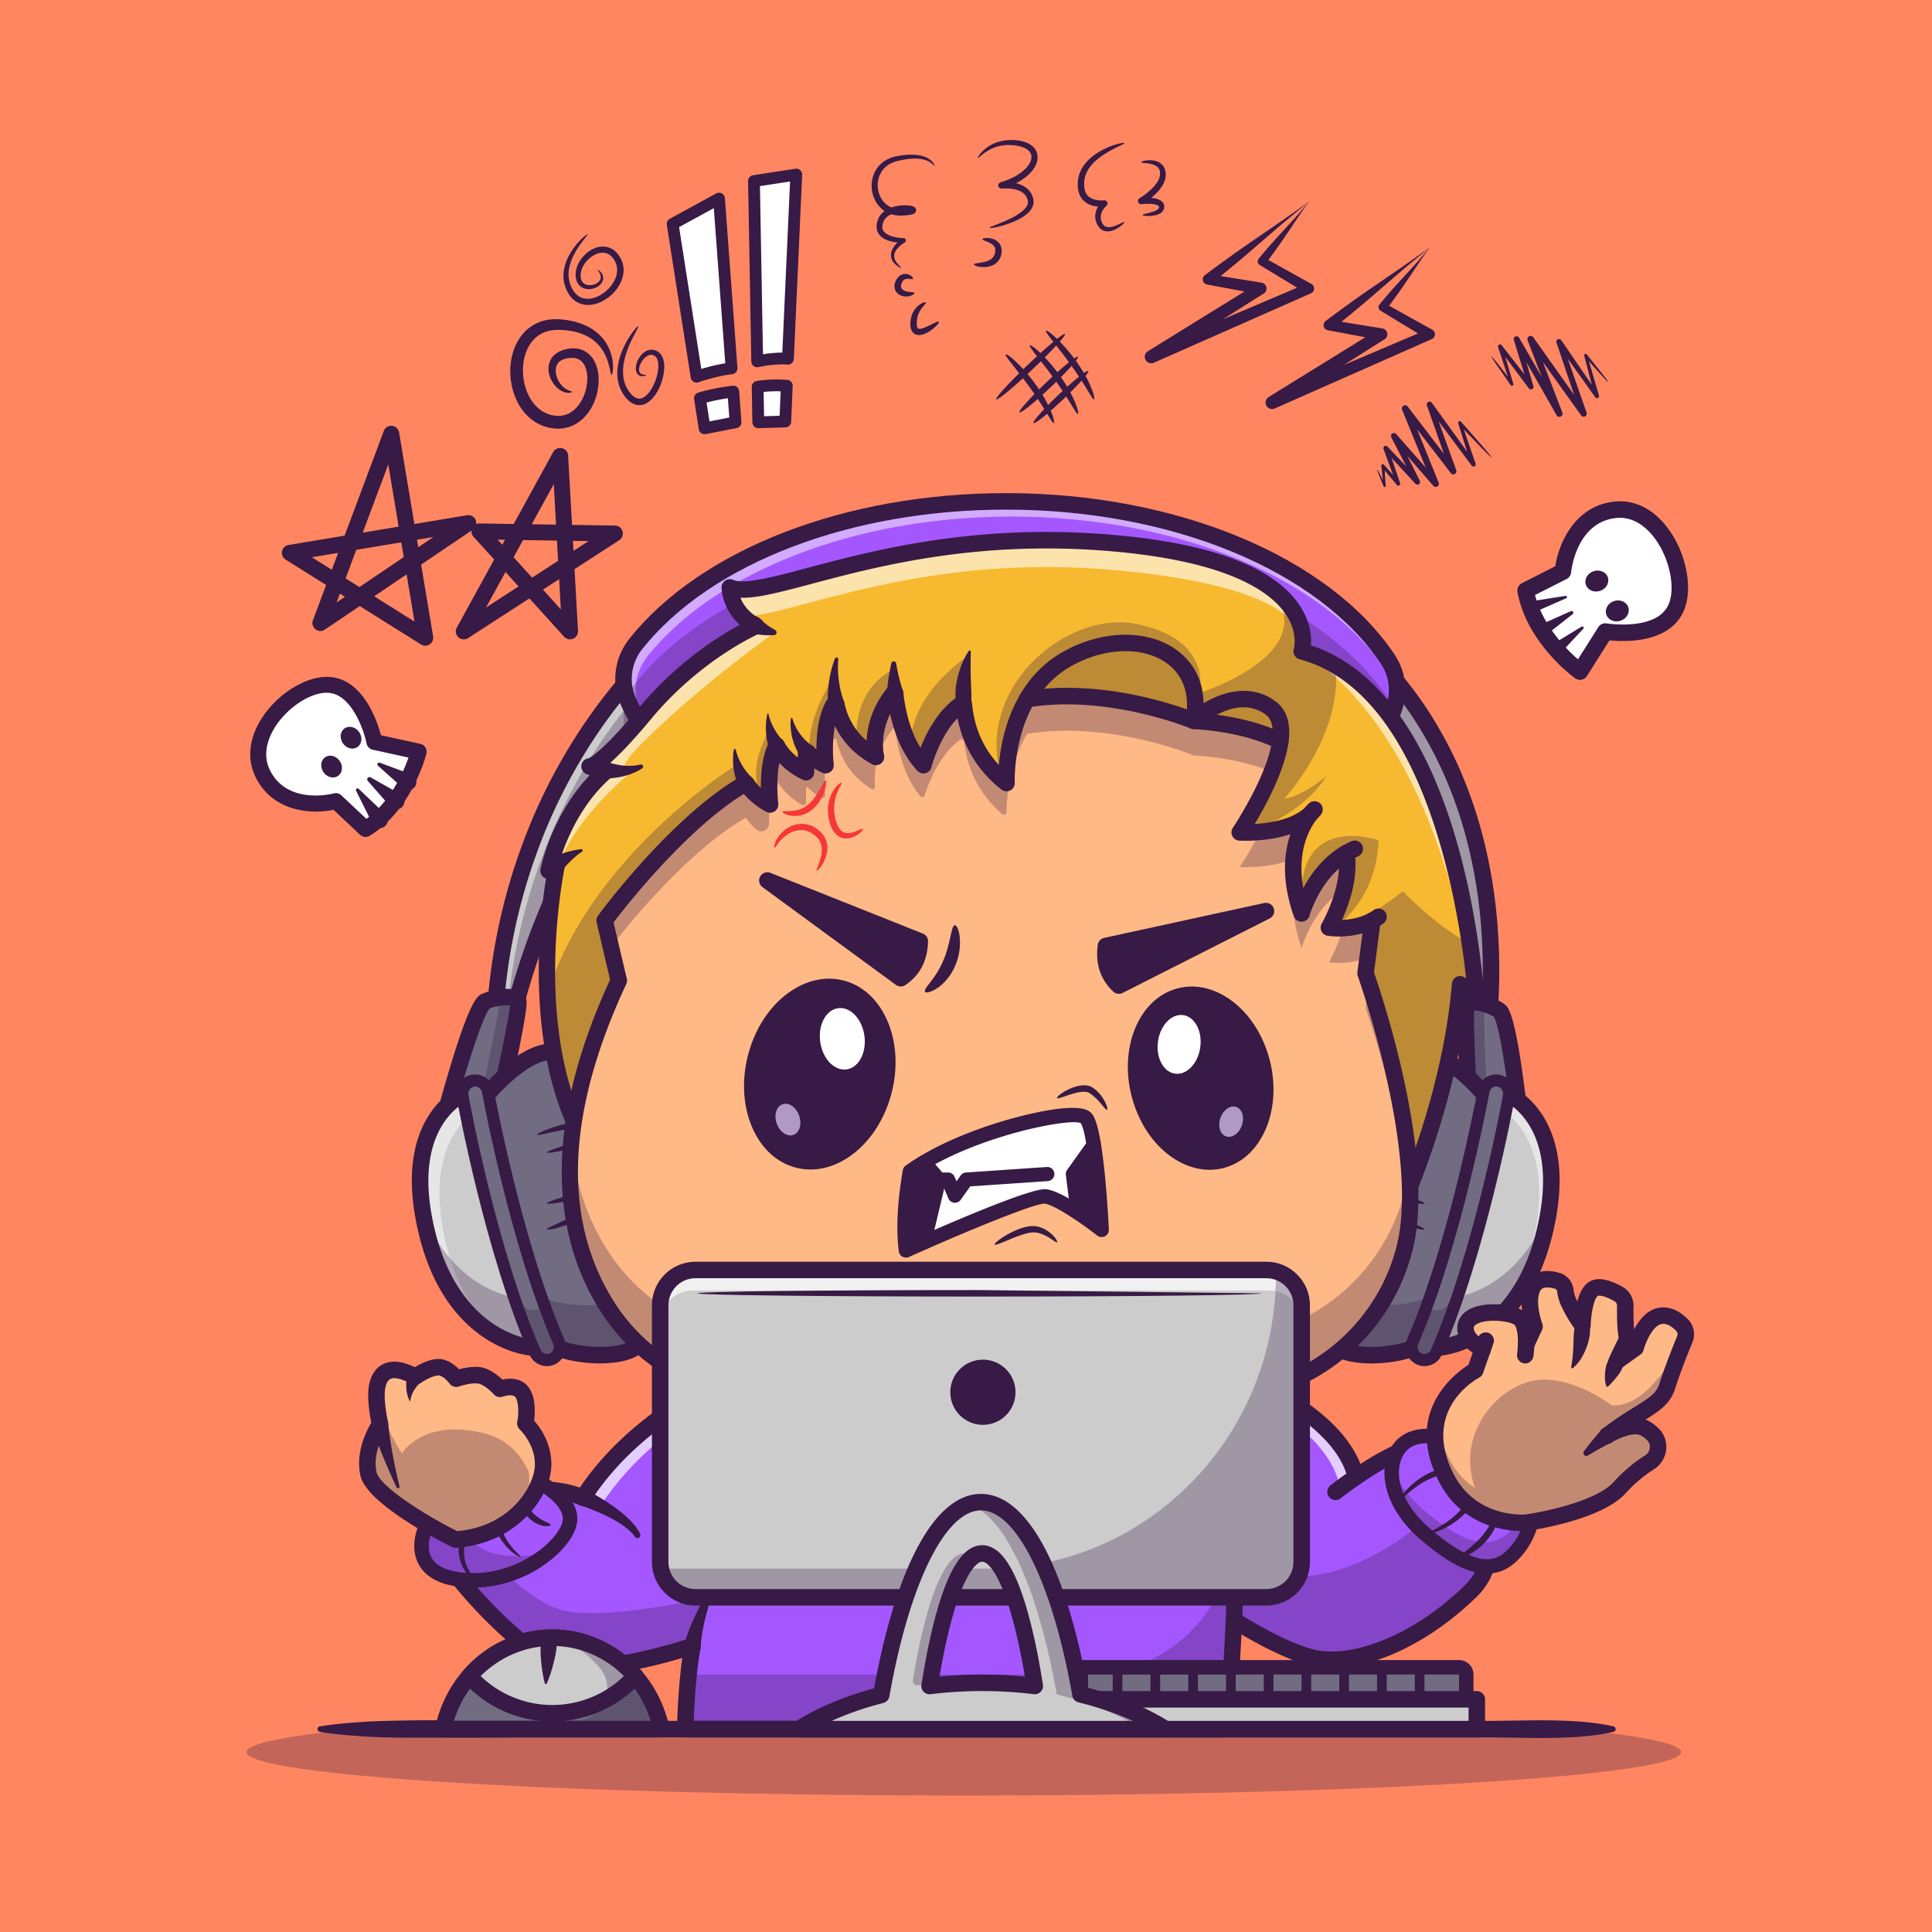 <svg xmlns="http://www.w3.org/2000/svg" xmlns:xlink="http://www.w3.org/1999/xlink" viewBox="0 0 4000 4000" xmlns:v="https://vecta.io/nano"><style><![CDATA[.Q{fill:#371a45}.R{opacity:.3}.S{fill:#fff}.T{fill:#716c82}.U{fill:#ccc}.V{fill:#a557ff}.W{fill:#ffb986}]]></style><path d="M0 0h4000v4000H0z" fill="#ff8661"/><use xlink:href="#B" fill="#a660ea"/><use xlink:href="#B" class="V"/><g opacity=".7" class="S"><path d="m2772.95,3073.16c9.94-6.83,21.06-14.18,32.7-21.36-28.22-99.03-155.58-161.39-155.58-161.39-9.91-.89-20.08,5.59-30.28,17.45,22.33,11.79,131.1,73.4,153.16,165.3Z"/></g><g class="R Q"><path d="M3015.47 3045.53c-2.76 27.31-13.75 53.36-36.42 75.51-104.98 102.57-242.34 161.84-333.91 136.76-41.39-11.33-92.1-37.66-135.28-63.12-16.81 63.87-27.3 112.36-27.3 112.36s137.36 98.52 228.94 123.59c91.57 25.07 228.94-34.19 333.91-136.76 73.25-71.57 24.7-183.64-29.93-248.34z"/></g><g fill="#a660ea"><use xlink:href="#C"/><use xlink:href="#C"/></g><path d="M2757.42 3453.49c-17.79 0-34.71-2.09-50.43-6.4-93.46-25.59-228.67-122.08-234.38-126.18-5.53-3.96-8.17-10.83-6.73-17.48.23-1.06 23.42-107.79 55.65-212.3 61.02-197.85 101.53-220.27 130.08-217.72 2.08.19 4.1.75 5.97 1.66 5.3 2.59 121.51 60.4 159.11 155.93 62-40.3 108-57.94 136.94-52.51 41.37 7.75 111.6 83.99 136.76 167.04 19.62 64.74 8.19 120.25-33.06 160.56-94.78 92.61-208.82 147.41-299.91 147.41zm-255.71-153.89c31.94 22.05 140.05 94.24 214.29 114.57 83.64 22.92 214.19-31.59 317.48-132.51 31.99-31.26 40.15-73.73 24.24-126.23-22.77-75.15-86.09-138.83-110.39-143.38-21.31-3.95-70.03 18.37-130.36 59.84-4.63 3.19-10.54 3.89-15.79 1.87s-9.17-6.48-10.48-11.95c-20.22-84.22-122.91-142.7-144.26-154.04-8.21 2.59-39.99 23.86-92.25 193.26-25.8 83.64-45.76 168.83-52.5 198.58z" class="Q"/><path d="M1418.65 3580h1119.74s74.99-682.02-68.22-804.33c-143.22-122.31-995.39-92.32-1262.96 325.02 0 0-83.26-39.32-180.67 3.99s-74.7 165.64-74.7 165.64 119.12 148.78 207.35 175.06c88.22 26.28 274.72-37.54 274.72-37.54s-12.28 59.02-15.26 172.16z" class="V"/><g opacity=".7" class="S"><path d="m1215.31,3088.64c11.04,6.86,21.08,15.57,29.7,26.48,252.07-383.95,1001.74-436.16,1220.03-343.51-155.66-116.36-976.73-84.15-1249.73,317.03Z"/></g><g class="Q R"><path d="M1466.3 3307.05s-218.89 51.6-307.11 25.31c-72.43-21.58-165.62-125.65-196.69-162.25-20.28 48.2-10.65 100.2-10.65 100.2s119.12 148.78 207.35 175.06c76.06 22.66 225.16-21.65 264.82-34.3 12.57-72.88 42.29-104.03 42.29-104.03zm784.18 159.94h-824.81c-2.92 28.01-5.78 65.78-7.03 113.01h1119.74s23.56-214.37 19.04-424.3l-.1 5.02c-3.55 170.25-139.99 306.27-306.85 306.27z"/></g><g class="Q"><path d="M2538.39 3597.07H1418.65a17.09 17.09 0 0 1-12.23-5.16c-3.21-3.3-4.96-7.75-4.83-12.36 1.83-69.59 7.1-118.82 11.02-147.05-56.08 16.88-185.71 50.85-258.29 29.23-92.29-27.5-210.8-174.51-215.8-180.76-1.76-2.19-2.94-4.79-3.46-7.55-8.7-46.89-2.23-145.77 84.56-184.35 80.59-35.83 151.73-19.17 180.92-9.27 66.71-98.46 168.97-181.1 304.18-245.78 117.74-56.33 259.69-97.9 410.5-120.21 247.21-36.59 490.57-15.58 566.05 48.87 63.39 54.14 94.95 209.27 93.8 461.1-.84 184.56-19.51 356.37-19.7 358.09a17.08 17.08 0 0 1-16.97 15.21zm-1102.12-34.14h1086.77c20.36-198.02 44.97-681.26-63.96-774.28-59.26-50.62-277.04-79.82-538.87-41.06-154.91 22.92-533.1 104.13-698.63 362.32a17.07 17.07 0 0 1-21.66 6.22c-.72-.34-77.82-35.25-166.44 4.16-75.42 33.53-68.23 122.32-65.48 142.83 18.31 22.17 121.17 143.6 196.06 165.91 81.97 24.43 262.51-36.71 264.32-37.33a17.11 17.11 0 0 1 16.83 3.35c4.59 4.06 6.67 10.27 5.42 16.28-.11.54-10.76 53-14.36 151.61z"/><path d="M1213.58 3084.85c11.23 5.63 21.36 11.44 31.69 17.7 10.24 6.21 20.24 12.85 29.93 20.01 9.7 7.12 19.11 14.75 27.77 23.44 8.6 8.67 16.83 18.13 22.42 29.76a6.18 6.18 0 0 1-2.89 8.24c-2.78 1.33-6.05.41-7.75-2.05l-.13-.19c-5.95-8.61-14.37-15.79-23.22-22.25-8.87-6.49-18.57-12.12-28.54-17.26-9.94-5.17-20.19-9.87-30.63-14.14-10.34-4.24-21.19-8.34-31.38-11.57l-.12-.04c-9.02-2.86-14.01-12.48-11.15-21.5s12.48-14.01 21.5-11.16c.84.27 1.73.64 2.5 1.02zm258.41 224.88c-2.77 8.16-5.35 16.64-7.69 25.04-2.35 8.42-4.47 16.88-6.36 25.34-3.73 16.9-6.46 33.93-7.14 50.21a17.17 17.17 0 0 1-17.86 16.44 17.17 17.17 0 0 1-16.44-17.86c.05-1.16.21-2.29.48-3.38l.04-.16c4.7-18.72 11.33-35.95 18.75-52.63a527.64 527.64 0 0 1 11.8-24.54c4.15-8.06 8.4-15.92 13.04-23.82 1.77-3.01 5.63-4.02 8.64-2.25a6.32 6.32 0 0 1 2.79 7.48l-.05.15z"/></g><use xlink:href="#C" class="V"/><g class="R Q"><path d="M3174.2 3119.11l-10.8-9.09c-5.56 17.44-15.73 38.15-34.38 57.5-43.93 45.59-99.76 28.87-183.15-42.55-34.49-29.54-54.55-61.54-63.36-91.12-6.13 39.95 12.05 93.91 67.59 141.48 83.38 71.42 139.22 88.14 183.15 42.55s40.95-98.77 40.95-98.77z"/></g><path d="M1098.52 3059.09s82.64 37.23 81.9 85.86-104.98 140.56-228.56 125.37c-123.59-15.2-74.45-127.65-38.71-151.2s185.38-60.02 185.38-60.02z" class="V"/><g class="R Q"><path d="m1044.66,3220.28c-100.55-12.36-86.77-89.1-58.89-129.97-30.88,9.71-59.49,20.13-72.64,28.8-35.74,23.55-84.87,136,38.71,151.2,75.53,9.29,143.77-21.45,185.64-57.84-28.53,8.27-59.98,11.85-92.82,7.81Z"/></g><g class="Q"><path d="M3101.8 3122.34c.92.12 1.43 2.13 1.56 5.77l-.11 6.64c-.06 2.61-.85 5.42-1.46 8.63-2.55 12.72-10.01 29.85-22.99 45.03-12.78 15.38-27.99 25.39-39.31 31.27-11.5 5.77-19.53 7.29-20.22 5.59-.72-1.72 5.56-6.15 15.17-13.61 9.47-7.58 22.58-17.97 34.13-31.91 11.74-13.78 19.58-28.19 24.18-39.22 1.1-2.77 2.49-5.21 3.2-7.5.79-2.27 1.55-4.23 2.27-5.83 1.43-3.2 2.66-4.97 3.58-4.85zm-145.9 53c-.33-.95 3.96-3.23 11.55-7.29 7.58-4.04 18.49-9.98 30.72-18.9 12.2-8.83 25.85-20.94 36.78-37.02 5.33-8.02 9.95-17.23 11.71-26.88 1.89-9.63.11-19.49-6.93-25.47-6.96-6.17-17.7-8.44-28.03-8.55l-7.8-.1c-2.57.03-5.11.48-7.62.68-5.07.26-9.89 1.59-14.65 2.55-18.95 4.65-34.69 13.78-47.1 22.26-12.43 8.63-21.6 17.02-27.88 22.86-6.27 5.88-9.71 9.26-10.46 8.72-.75-.52 1.32-5.05 6.56-12.19 5.25-7.1 13.7-16.85 26.06-26.96 12.36-9.94 28.74-20.73 49.63-26.63 5.25-1.26 10.6-2.85 16.28-3.33 2.83-.31 5.67-.85 8.57-.94l8.8-.05c5.88-.21 12.17.74 18.42 2.28 6.26 1.6 12.69 4.61 18.13 9.38 5.47 4.76 9.34 11.45 10.89 18.25 1.61 6.82 1.25 13.55.03 19.68a68.72 68.72 0 0 1-5.85 17.05c-2.48 5.25-5.48 9.99-8.6 14.42-12.8 17.54-28.11 29.57-41.67 37.87-13.59 8.37-25.56 13.18-33.97 15.84-8.42 2.67-13.31 3.29-13.58 2.49z"/><path d="M3078.38 3258.04c-46.83 0-96.29-35.57-138.03-71.31-48.4-41.45-75.35-92.92-73.96-141.2.85-29.58 12.86-55.29 32.93-70.57 47.57-36.19 120.95-3.12 124.05-1.69a14.63 14.63 0 0 1 3.39 2.15l157.09 132.21c3.16 2.66 5.09 6.51 5.32 10.63.14 2.44 2.79 60.29-45.12 110.02-20.44 21.22-42.74 29.75-65.68 29.75zm-123.61-270.06c-13.26 0-26.62 2.76-37.27 10.86-12.82 9.76-20.52 27.09-21.11 47.56-1.13 39.17 22.01 82.02 63.48 117.54 98.49 84.36 136.34 70.77 162.59 43.53 30.72-31.88 35.88-67.39 36.67-81.45l-149.98-126.22c-6.46-2.68-30.24-11.82-54.38-11.82zm-1877.1 112.71c4-1.38 11.25 17.51 27.34 33.27 8.15 7.68 16.84 13.05 23.71 16.26 6.82 3.38 11.5 5.01 11.49 6.89.04 1.81-5.52 3.6-14.24 2.19-8.7-1.18-20.42-6.32-30.27-15.68-9.64-9.54-15.25-20.56-17.5-28.76-2.33-8.24-2.19-13.64-.53-14.16zm0 122.51c-.43.68-3.73-.76-9.55-4.13-2.95-1.63-5.99-4.38-9.81-7.32-1.97-1.43-3.6-3.42-5.59-5.31-1.89-1.97-4.08-3.94-5.91-6.38-8.01-9.25-15.97-21.82-22.3-37.02-6.33-15.29-11.53-32.61-13.69-52.54l4.63 5.81c.2.06-.06.01-.22-.01-.15-.04-.37-.05-.6-.06-.43-.05-.89-.08-1.4-.04-.96-.05-2 .18-3.03.27-2.08.47-4.2 1.09-6.27 2.16-4.17 2-8.16 5.15-11.68 9.04-7.06 7.55-12.34 16.97-16.75 26.34l-3.14 7.09c-.98 2.38-1.81 4.81-2.71 7.17-1.92 4.73-3.23 9.42-4.57 13.99-1.58 4.54-2.06 9.12-3.05 13.51-.74 4.41-1 8.74-1.33 12.9.16 4.14-.2 8.23.47 12.03.24 1.91.38 3.81.68 5.64l1.18 5.3c3.31 13.83 10.03 23.72 15.01 30.08 5.16 6.33 8.68 9.36 8.19 10.16-.44.79-5.17-.86-11.92-6.51-3.27-2.9-7.18-6.7-10.74-11.91-3.72-5.09-7.09-11.57-9.64-19.15l-1.79-5.88c-.49-2.03-.81-4.15-1.23-6.29-1-4.29-.94-8.83-1.33-13.52.09-4.65.16-9.53.77-14.45.84-4.86 1.25-10.02 2.77-14.99 1.28-5.04 2.59-10.23 4.47-15.22.89-2.53 1.71-5.11 2.71-7.67l3.24-7.7c4.65-10.25 10.3-20.8 18.96-30.11 4.34-4.75 9.55-8.97 15.69-11.88 3.02-1.5 6.36-2.52 9.77-3.18 1.76-.2 3.48-.47 5.31-.41a18.6 18.6 0 0 1 2.76.15c.46.04.93.09 1.46.2.52.1.94.16 1.81.41 2.61.76 4.37 3.03 4.6 5.58l.02.23c1.62 17.71 6.04 34.86 11.25 49.27 5.24 14.55 11.8 26.71 18.4 36.03 13.06 18.89 25.34 26.6 24.11 28.34z"/><path d="m978.98,3286.96c-9.7,0-19.37-.58-28.96-1.76-63.8-7.85-84.25-39.58-90.16-64.81-10.58-45.15,19.09-96.71,45.02-113.8,36.85-24.29,174.51-58.28,190.09-62.08,3.23-.79,6.66-.48,9.71.9,9.38,4.22,91.6,42.92,90.73,99.77-.36,23.69-17.81,52.3-47.86,78.48-46.62,40.61-107.94,63.31-168.57,63.31Zm117.92-212.03c-44.48,11.05-149.07,39.28-175.51,56.7-17.56,11.57-39.35,51.96-32.33,81.91,5.43,23.18,27.17,37.28,64.61,41.88,90.91,11.15,156.27-38.81,174.17-54.39,27.46-23.92,37.4-45.28,37.56-56.31.45-29.3-46.53-58.81-68.51-69.79Z"/></g><path d="M1023.92 2127.31c2.03-68.06 10.52-136.23 24.67-203.5 6.93-33.69 15.7-67.02 25.51-100.12 10-33.04 21.47-65.69 34.19-97.93 51.29-128.67 126.14-249.36 222.42-351.09 95.94-101.96 214.4-183.19 344.23-235.34 65.02-25.71 132.6-44.63 201.2-55.86 34.31-5.55 68.83-9.34 103.38-11.45 17.27-1.06 34.56-1.76 51.83-1.94l12.91-.16 12.61.14 25.22.46c134.42 3.33 270.43 22.3 401.31 66.69 32.67 11.12 64.97 23.76 96.69 38.07 31.68 14.43 62.68 30.71 92.85 48.65 60.41 35.75 116.91 79.43 167.13 129.84 25.08 25.24 48.35 52.36 69.89 80.73 5.39 7.1 10.73 14.22 15.8 21.56l7.7 10.92 7.37 11.14 7.27 11.2 6.96 11.4c4.71 7.55 9.13 15.27 13.5 23.02 35.15 61.85 61.68 128.07 80.53 195.58 18.71 67.61 30.18 136.52 34.87 205.28 2.48 34.36 3.39 68.69 2.95 102.87-.85 34.19-2.36 68.2-5.68 101.99-.87 8.81-8.46 15.23-16.96 14.33-7.42-.78-13.08-6.92-13.81-14.33-6.56-66.22-15.91-131.57-29.71-195.25-13.7-63.67-32.11-125.58-55.9-184.32-23.69-58.77-53.12-114.17-88.03-164.71-4.37-6.32-8.76-12.6-13.4-18.68l-6.84-9.21-7.1-8.98-7.05-9-7.3-8.77c-4.79-5.91-9.82-11.6-14.87-17.26-20.13-22.69-41.74-43.82-64.34-63.65-45.12-39.83-95.35-73.05-148.25-101.21-26.51-14.01-53.87-26.44-81.78-37.66-27.86-11.33-56.36-21.28-85.32-29.94-115.94-34.62-238.41-50.13-361.72-52.6l-23.15-.25c-7.76-.04-15.46-.06-22.86.04-14.99.02-29.95.53-44.88 1.31-29.86 1.58-59.59 4.61-89.05 9.14-58.95 8.88-117.03 23.22-173.04 43.92-112.41 40.37-216.58 105.11-307.2 187.99-90.58 83.06-167.15 184.38-227.92 296.63-15.33 28.02-29.49 56.82-42.71 86.21-13.41 29.32-25.43 59.39-36.86 89.84-22.6 61.01-41.21 124.05-56.79 188.56v.04c-2.08 8.6-10.49 13.82-18.78 11.67-7.19-1.87-11.93-8.68-11.7-16.06z" class="U"/><g class="R Q"><path d="M3049.1 1719.35c-18.86-67.52-45.38-133.73-80.53-195.58-4.37-7.75-8.78-15.48-13.5-23.02l-6.96-11.4-7.27-11.2-7.37-11.14-7.7-10.92c-5.06-7.34-10.41-14.46-15.8-21.56-16.88-22.24-34.86-43.66-53.91-64.05-48.35-47.32-102.2-88.58-159.66-122.58-30.17-17.95-61.17-34.22-92.85-48.65-31.72-14.31-64.02-26.95-96.69-38.07-130.88-44.39-266.89-63.37-401.31-66.69l-25.22-.46-12.61-.14-12.91.16c-17.27.18-34.56.88-51.83 1.94-34.55 2.11-69.07 5.9-103.38 11.45-68.61 11.23-136.18 30.15-201.2 55.86-129.83 52.14-248.29 133.37-344.23 235.34-96.29 101.73-171.13 222.42-222.42 351.09-12.72 32.24-24.19 64.89-34.19 97.93-9.81 33.1-18.58 66.43-25.51 100.12-13.45 63.96-21.72 128.75-24.25 193.48a15.93 15.93 0 0 0 6.6-9.52v-.04c15.59-64.5 34.2-127.54 56.8-188.56 11.44-30.45 23.45-60.52 36.86-89.84 13.22-29.39 27.38-58.2 42.71-86.21 60.78-112.26 137.34-213.57 227.92-296.63 90.62-82.88 194.8-147.62 307.2-187.99 56.01-20.7 114.09-35.04 173.04-43.92 29.47-4.52 59.19-7.55 89.05-9.14 14.93-.79 29.89-1.29 44.88-1.31l22.86-.04 23.15.25c123.32 2.47 245.78 17.98 361.72 52.6 28.96 8.66 57.46 18.6 85.32 29.94 27.91 11.21 55.26 23.65 81.78 37.66 52.9 28.16 103.13 61.38 148.25 101.21 18.39 16.15 36.09 33.2 52.91 51.21 12.01 11.69 23.7 23.77 34.88 36.38 5.05 5.66 10.08 11.35 14.86 17.26l7.3 8.77 7.05 9 7.1 8.98 6.84 9.21c4.64 6.08 9.04 12.37 13.4 18.68 34.92 50.54 64.34 105.94 88.03 164.71 23.79 58.73 42.2 120.64 55.9 184.32 13.01 60.06 22.03 121.63 28.53 184 4.58-2.37 7.94-7.02 8.5-12.69 3.32-33.8 4.83-67.8 5.68-101.99.44-34.17-.47-68.51-2.95-102.87-4.69-68.76-16.16-137.67-34.87-205.28z"/></g><path d="M3065.91 2160.98c-1.14 0-2.28-.06-3.42-.18-15.27-1.62-27.47-14.08-29.01-29.62-7.08-71.45-16.7-134.68-29.4-193.31-13.89-64.59-32.41-125.65-55.04-181.52-23.48-58.25-52.5-112.55-86.26-161.41-4.06-5.89-8.41-12.13-12.92-18.03l-6.83-9.17-13.88-17.64-7.14-8.58c-4.74-5.85-9.75-11.51-14.48-16.82-18.65-21.02-39.79-41.93-62.86-62.19-41.24-36.4-90.01-69.69-145.01-98.97-24.58-12.99-51.55-25.41-80.12-36.89-26.83-10.92-55.01-20.81-83.84-29.43-106.56-31.81-226.73-49.27-357.17-51.88l-22.78-.25c-7.78-.04-15.37-.06-22.66.04-13.76.02-28.15.44-44.21 1.29-29.39 1.56-58.79 4.58-87.36 8.96-59.62 8.98-116.7 23.47-169.71 43.06-109.07 39.17-210.49 101.25-301.6 184.58-87.31 80.07-162.83 178.37-224.43 292.17-14.5 26.49-28.67 55.09-42.16 85.09-11.81 25.84-23.38 54.03-36.45 88.84-21.51 58.08-39.89 119.13-56.18 186.57-2.11 8.77-7.47 16.1-15.09 20.66-7.47 4.48-16.21 5.74-24.57 3.56-14.66-3.81-24.95-17.73-24.49-33.1h0c2.02-67.67 10.43-137.15 25.03-206.5 6.44-31.29 14.89-64.5 25.84-101.45 9.89-32.67 21.55-66.06 34.68-99.34 53.12-133.26 131.23-256.54 225.9-356.56 97.72-103.85 218.85-186.66 350.27-239.44 66.86-26.44 135.74-45.55 204.8-56.87 34.43-5.56 69.78-9.48 105.1-11.64 18.88-1.15 36.12-1.8 52.7-1.97l12.88-.16 13 .14 25.55.47c148.15 3.67 284.87 26.41 406.28 67.59 33.78 11.49 66.82 24.5 98.23 38.67 31.99 14.57 63.78 31.23 94.56 49.54 62.27 36.86 119.64 81.43 170.5 132.46 24.76 24.92 48.77 52.66 71.4 82.46 5.29 6.96 10.93 14.47 16.25 22.18l7.6 10.78a9.95 9.95 0 0 1 .28.41l14.73 22.47 7.21 11.8c5 8.02 9.75 16.36 13.8 23.54 34.46 60.64 62.09 127.73 82.1 199.38 18.7 67.58 30.62 137.78 35.46 208.71 2.44 33.8 3.45 68.9 2.99 104.25-1.04 41.6-2.81 73.45-5.76 103.45-.87 8.93-5.15 16.93-12.03 22.54-5.83 4.75-12.92 7.27-20.28 7.27zm-2028.13-33.27h0zm-13.87-.4h.05-.05zm1020.16-1040.3l-12.51.16c-16.03.17-32.7.79-51 1.9-34.19 2.09-68.41 5.88-101.7 11.26-66.63 10.91-133.14 29.38-197.65 54.88-126.76 50.91-243.7 130.85-338.08 231.16-91.76 96.95-167.48 216.49-218.99 345.71-12.77 32.36-24.12 64.86-33.71 96.55-10.64 35.92-18.87 68.21-25.12 98.61-13.09 62.18-21.05 124.36-23.75 185.12 15.67-62.78 33.27-120.23 53.62-175.2 13.38-35.64 25.24-64.53 37.34-91.01 13.81-30.71 28.38-60.11 43.27-87.31 63.38-117.07 141.23-218.37 231.36-301.02 94.48-86.41 199.78-150.82 312.97-191.47 55.03-20.34 114.38-35.42 176.26-44.74 29.64-4.55 60.17-7.68 90.69-9.3 16.65-.88 31.62-1.32 45.76-1.34l22.98-.04c7.66-.04 15.6.07 23.46.26 133.46 2.67 256.69 20.61 366.2 53.31 29.88 8.93 59.11 19.19 86.88 30.49 29.6 11.89 57.66 24.82 83.32 38.38 57.4 30.55 108.37 65.37 151.57 103.5 24.1 21.15 46.25 43.07 65.81 65.12 4.98 5.58 10.3 11.59 15.37 17.85l7.15 8.59c.11.13.21.26.32.39l14.11 17.93.31.4 6.85 9.21c4.83 6.32 9.44 12.94 13.74 19.17 35.19 50.93 65.41 107.47 89.83 168.03 23.35 57.67 42.45 120.63 56.75 187.11 11.98 55.29 21.26 114.49 28.29 180.51 1.99-24.48 3.29-51.17 4.11-84.1.44-34.18-.54-68.3-2.91-101.21-4.68-68.7-16.22-136.63-34.3-201.95-19.25-68.92-45.81-133.44-78.92-191.7-3.89-6.91-8.41-14.85-13.13-22.42l-7.05-11.55-14.17-21.6-7.55-10.71c-5.02-7.28-10.38-14.41-15.43-21.06-21.72-28.61-44.73-55.2-68.41-79.03-48.8-48.98-103.89-91.77-163.72-127.18-29.75-17.7-60.43-33.77-91.24-47.81-30.36-13.7-62.37-26.3-95.11-37.44-118.12-40.07-251.45-62.21-396.24-65.79l-24.91-.46-12.69-.14z" class="Q"/><path d="M1073.2 2073.25c-4.47-12.54-43.55-11.4-68.12 0s-83.76 235.46-83.76 235.46l110.56-18.92s45.79-204.01 41.32-216.54z" class="T"/><g class="R Q"><path d="M1073.2 2073.25c-3.38-9.48-26.56-11.13-48.28-6.44 4.03 1.48 6.9 3.59 7.92 6.44 4.47 12.54-41.32 216.54-41.32 216.54l-68.26 11.68-1.94 7.24 110.56-18.92s45.79-204.01 41.32-216.54z"/></g><path d="m921.32,2325.78c-4.75,0-9.33-1.98-12.59-5.55-3.92-4.28-5.4-10.27-3.91-15.88.15-.56,15.1-57.04,32.87-114.17,37.99-122.11,51.36-128.32,60.21-132.42,20.58-9.56,55.16-14.7,75.09-6.32,10.27,4.3,14.53,11.12,16.29,16.08,1.84,5.14,6.12,17.21-40.74,226.01-1.51,6.75-6.95,11.92-13.77,13.09l-110.56,18.92c-.96.17-1.92.24-2.88.24Zm92.29-237.65c-13.02,14.36-44.08,109.19-68.85,199.25l72.96-12.49c18.03-81.02,35.64-167.56,38.36-193.01-8.83-1.48-27.59-.23-42.48,6.25Zm43.52-9.15h0Zm-.69-3.02h0Z" class="Q"/><path d="m3036.54,2080.78c6.4-11.63,44.79-4.03,67.22,11.28,22.43,15.32,45.2,246.21,45.2,246.21l-106.08-36.98s-12.74-208.89-6.34-220.52Z" class="T"/><g class="R Q"><path d="M3080.84 2301.29s-12.74-208.89-6.34-220.52c.33-.6.8-1.12 1.29-1.62-17.81-5.36-35.15-5.85-39.26 1.62-6.4 11.63 6.34 220.52 6.34 220.52l106.08 36.98-1.42-13.73-66.69-23.25z"/></g><path d="M3148.96 2355.35c-1.89 0-3.79-.31-5.62-.95l-106.08-36.98c-6.5-2.27-11-8.21-11.42-15.08-13.04-213.82-6.88-225.01-4.25-229.79 2.54-4.61 7.83-10.64 18.62-13.22 20.96-5 54.34 5.77 73.18 18.64 8.06 5.5 20.23 13.81 38.29 140.54 8.45 59.32 14.22 117.51 14.28 118.1.57 5.8-1.85 11.48-6.43 15.09a17.08 17.08 0 0 1-10.56 3.66zm-89.73-66.43l69.97 24.39c-10.14-93.03-25.71-191.74-36.28-207.95-13.6-8.82-31.86-13.18-40.86-13.23-1.35 25.71 2.27 113.95 7.17 196.79zm-6.57-202.79" class="Q"/><g class="T"><use xlink:href="#D"/><use xlink:href="#D"/></g><g class="Q"><path d="m1242.2,2822.81c-48.8,0-101.69-12.73-121.91-32.71-26.35-26.01-77.49-201.44-87.47-236.34-14.21-49.69-60.21-216.23-55.21-272.7.29-3.25,1.5-6.34,3.49-8.93,9.21-11.93,92.06-116.45,166.15-111.44,12.95.87,24.93,9.51,37.69,27.18,74.29,102.88,178.56,526.82,163.89,583.71-3.83,14.87-16.08,34.73-52.68,44.85-15.8,4.37-34.55,6.38-53.94,6.38Zm-230.85-533.89c-2.58,90.22,110.26,453.05,132.95,476.91,16.2,15.98,94.38,31.06,142.74,17.69,11.51-3.18,25.84-9.32,28.72-20.46,5.52-21.39-19.07-153.71-60.24-298.77-53.43-188.26-95.51-264.18-110.94-269.55-45.55-2.61-108.56,63.54-133.24,94.18Zm133.05-94.24h0Z"/><path d="M1132.28 2385.9c-.43-1.83 12.82-6.5 34.08-13.88 10.6-3.74 23.26-8.1 36.79-13.7 6.71-2.82 13.72-5.97 20.1-9.81 3.04-1.87 6.17-4.26 7.35-6 .48-.5.19-.55.43-.67-.24.12.05.41-.07.57.28.26-.13 0-.18-.2-.23-.27-.91-.67-1.3-1.06-5.39-3.47-13.17-4.95-20.64-5.34-7.56-.4-15.12 0-22.32.76-14.43 1.54-27.5 4.15-38.44 6.43-21.91 4.7-35.49 8.19-36.14 6.42-.64-1.69 11.91-8.39 33.68-15.58 10.9-3.52 24.11-7.2 39.35-9.54 7.62-1.15 15.78-1.89 24.49-1.63 8.63.4 18.2 1.47 27.51 7.33 1.25 1 2.43 1.76 3.64 3.06 1.2 1.53 2.43 2.77 3.12 5.21.89 2.13.67 4.62.3 6.82-.62 1.81-1.44 3.86-2.39 4.94-3.81 5.08-7.79 7.33-11.61 9.74-7.68 4.38-15.18 7.39-22.37 10.05-14.38 5.2-27.53 8.67-38.63 11.29-22.22 5.13-36.31 6.55-36.72 4.77zm0 159.3c-.54-1.8 10.41-6.62 27.68-14.67 8.6-4.06 18.83-8.93 29.51-15.1 5.32-3.09 10.75-6.53 15.87-10.46 5.01-3.93 9.89-8.53 12.49-13.42 1.39-2.64 1.38-4.5 1.27-3.84.31.03-1.78-1.43-4.54-1.86-5.52-1.11-12.08-.99-18.11-.69-12.24.74-23.49 2.41-32.92 3.75-18.89 2.79-30.74 4.56-31.25 2.74-.5-1.75 10.52-6.78 29.29-12.02 9.41-2.57 20.71-5.28 33.84-6.79 6.63-.63 13.56-1.24 21.7.12 2.04.37 4.22.94 6.54 1.98 1.21.67 2.34 1.08 3.59 2.2.61.5 1.2 1.03 1.77 1.56.55.69 1.07 1.43 1.55 2.18 1.07 1.44 1.37 3.32 1.82 5.04.05 1.54.14 3.36-.16 4.69-.55 2.86-1.49 5.01-2.5 7.08-4.42 8.12-10.6 13.26-16.48 17.74-5.99 4.36-12.03 7.83-17.88 10.83-11.72 5.95-22.66 10.03-31.94 13.07-18.6 5.97-30.64 7.6-31.15 5.85z"/></g><path d="m968.97,2259.78s-130.16,47.06-92.17,258.33c43.18,240.1,203.13,277.44,242.56,272.01l-150.39-530.34Z" class="U"/><g opacity=".5" class="S"><path d="m916.81,2543.11c-26.34-146.44,28.1-213.95,64-241.61l-11.83-41.72s-130.16,47.06-92.17,258.33c27.39,152.29,101.75,222.99,162.53,252.96-50.26-38.69-100.97-108.03-122.53-227.96Z"/></g><path d="M1112.51 2807.58c-52.92 0-208.97-44.38-252.51-286.45-40.09-222.89 97.3-275.28 103.16-277.41a17.07 17.07 0 0 1 13.59.86 17.13 17.13 0 0 1 8.64 10.53l150.39 530.34c1.35 4.76.57 9.86-2.13 14-2.71 4.14-7.07 6.89-11.96 7.57-2.55.35-5.63.55-9.17.55zM958.3 2284.7c-30.95 20.41-91.62 80.69-64.69 230.38 35.58 197.84 151.42 248.64 202.91 257.06L958.3 2284.7z" class="Q"/><path d="m1132.29,2815.96c-10.27,0-20.07-6.06-24.51-16.25-91.55-210.24-147.92-517.42-150.27-530.39-2.7-14.85,6.91-29.12,21.47-31.88,14.57-2.75,28.54,7.06,31.23,21.91.57,3.11,57.6,313.87,146.56,518.14,6.01,13.81-.08,29.97-13.61,36.11-3.54,1.6-7.23,2.36-10.87,2.36Z" class="T"/><path d="m1132.29,2828.46c-15.57,0-29.68-9.33-35.97-23.76-92.18-211.68-148.75-520.12-151.11-533.15-3.91-21.56,10.2-42.37,31.45-46.39,10.24-1.93,20.64.26,29.27,6.19,8.78,6.04,14.67,15.19,16.59,25.77.56,3.1,57.59,313.01,145.72,515.38,8.71,20-.22,43.55-19.9,52.48-5.11,2.31-10.5,3.48-16.04,3.48Zm-148.41-578.98c-.86,0-1.72.08-2.58.24-7.8,1.47-12.96,9.26-11.49,17.36,2.34,12.91,58.4,318.58,149.43,527.63,3.12,7.16,11.67,10.7,18.77,7.5,7.31-3.32,10.59-12.17,7.3-19.73-89.27-204.99-146.83-517.75-147.4-520.88-.72-3.99-2.91-7.41-6.16-9.64-2.36-1.63-5.09-2.47-7.88-2.47Z" class="Q"/><g class="R Q"><path d="M1265.28 2436.59c27.35 108.36 44.76 204.67 38.87 227.51-12.26 47.53-118.96 44.6-173.5 25.12-1.26 9.01-6.88 17.18-15.63 21.15-3.54 1.6-7.23 2.36-10.87 2.36-10.27 0-20.07-6.06-24.51-16.25l-4.06-9.45c-45.96-3.72-145.45-40.46-200.02-176.5l1.24 7.57c38.77 215.55 171.62 267.67 226.92 272.15l4.06 9.45c4.44 10.19 14.24 16.25 24.51 16.25 3.64 0 7.33-.76 10.87-2.36 8.75-3.97 14.36-12.14 15.63-21.15 54.54 19.47 161.24 22.41 173.5-25.12 7.73-29.98-24.67-186.5-67.01-330.74z"/></g><path d="M3087.03 2282.57s-84.4-109.38-151.48-104.84-201.09 531.85-186.2 589.59 169.23 41.03 200.01 10.64 144.79-414.85 137.67-495.39z" class="T"/><g class="Q"><path d="M2839.44 2822.81c-19.39 0-38.14-2.01-53.94-6.38-36.6-10.12-48.85-29.97-52.69-44.85-14.67-56.89 89.6-480.83 163.9-583.71 12.75-17.67 24.73-26.3 37.69-27.18 73.88-4.96 156.94 99.5 166.15 111.44a17.11 17.11 0 0 1 3.49 8.93c5 56.47-41 223.01-55.21 272.7-9.99 34.9-61.12 210.33-87.47 236.34-20.22 19.97-73.11 32.71-121.91 32.71zm97.62-628.07c-15.43 5.36-57.51 81.28-110.94 269.55-41.17 145.06-65.76 277.38-60.24 298.77 2.88 11.15 17.21 17.28 28.73 20.46 48.36 13.38 126.55-1.7 142.76-17.71 22.67-23.84 135.51-386.66 132.93-476.88-24.68-30.64-87.77-96.86-133.24-94.18zm.19-.06"/><path d="M2949.36 2385.9c-.41 1.77-14.5.36-36.72-4.77-11.1-2.62-24.25-6.1-38.63-11.29-7.19-2.65-14.69-5.67-22.37-10.05-3.82-2.41-7.8-4.66-11.61-9.74-.95-1.09-1.77-3.14-2.39-4.94-.37-2.19-.59-4.69.3-6.82.68-2.43 1.91-3.67 3.11-5.21 1.21-1.3 2.39-2.06 3.64-3.06 9.31-5.85 18.88-6.92 27.51-7.33 8.71-.27 16.87.48 24.49 1.63 15.24 2.34 28.45 6.01 39.35 9.54 21.77 7.18 34.33 13.88 33.68 15.58-.65 1.77-14.23-1.72-36.14-6.42-10.95-2.29-24.01-4.9-38.44-6.43-7.21-.76-14.77-1.16-22.32-.76-7.47.39-15.26 1.87-20.64 5.34-.39.39-1.07.79-1.3 1.06-.16.19-.11.53-.83 0-.28-.16-1.1-.18-.43-.12.38 0 .41-.08.83-.19.61.03.05.15.62.63 1.18 1.74 4.31 4.13 7.35 6 6.38 3.83 13.38 6.99 20.1 9.81 13.53 5.59 26.19 9.96 36.79 13.7 21.26 7.38 34.51 12.05 34.08 13.88zm0 159.3c-.51 1.75-12.55.12-31.15-5.85-9.28-3.03-20.22-7.11-31.94-13.07-5.84-3-11.89-6.47-17.88-10.83-5.88-4.48-12.06-9.62-16.48-17.74-1.02-2.07-1.96-4.23-2.5-7.08-.3-1.33-.21-3.16-.16-4.69.45-1.72.75-3.6 1.82-5.04.48-.75 1-1.49 1.55-2.18.57-.54 1.16-1.06 1.77-1.56 1.25-1.13 2.38-1.54 3.59-2.2 2.32-1.04 4.5-1.62 6.54-1.98 8.14-1.36 15.08-.75 21.7-.12 13.13 1.51 24.43 4.22 33.84 6.79 18.77 5.25 29.79 10.28 29.29 12.02-.51 1.81-12.35.05-31.25-2.74-9.43-1.34-20.68-3.02-32.92-3.75-6.03-.31-12.59-.42-18.11.69-2.76.42-4.85 1.89-4.54 1.86-.1-.67-.12 1.2 1.27 3.84 2.6 4.9 7.48 9.49 12.49 13.42 5.12 3.93 10.55 7.37 15.87 10.46 10.68 6.17 20.9 11.04 29.51 15.1 17.27 8.06 28.21 12.87 27.68 14.67z"/></g><path d="m3112.66,2259.78s130.16,47.06,92.17,258.33c-43.18,240.1-203.13,277.45-242.56,272.01l150.39-530.34Z" class="U"/><g opacity=".5" class="S"><path d="m3112.66,2259.78l-9.37,33.03c33.37,20.51,106.2,85.36,76.53,250.3-16.15,89.79-48.63,151.22-85.03,192.66,45.97-40.27,90.25-107.69,110.03-217.66,38-211.27-92.17-258.33-92.17-258.33Z"/></g><path d="M2969.13 2807.58c-3.55 0-6.63-.2-9.18-.55-4.9-.67-9.26-3.43-11.96-7.57s-3.48-9.24-2.13-13.99l150.39-530.34a17.04 17.04 0 0 1 8.64-10.53 17.03 17.03 0 0 1 13.59-.86c5.87 2.12 143.25 54.52 103.16 277.41-43.53 242.06-199.56 286.45-252.5 286.45zm154.2-522.88l-138.22 487.44c51.48-8.4 167.33-59.19 202.91-257.06 26.92-149.69-33.75-209.97-64.69-230.38z" class="Q"/><path d="m2949.35,2815.96c10.27,0,20.07-6.06,24.51-16.25,91.55-210.24,147.92-517.42,150.27-530.39,2.7-14.85-6.91-29.12-21.47-31.88-14.57-2.75-28.54,7.06-31.23,21.91-.57,3.11-57.6,313.87-146.56,518.14-6.01,13.81.08,29.97,13.61,36.11,3.54,1.6,7.23,2.36,10.87,2.36Z" class="T"/><path d="m2949.35,2828.46c-5.54,0-10.93-1.17-16.03-3.48-19.7-8.94-28.63-32.48-19.92-52.49,88.12-202.36,145.16-512.28,145.72-515.39,1.92-10.57,7.81-19.73,16.59-25.76,8.62-5.93,19.02-8.12,29.26-6.2,21.25,4.02,35.36,24.83,31.45,46.39-2.36,13.03-58.94,321.46-151.11,533.15-6.28,14.44-20.4,23.76-35.97,23.76Zm148.41-578.98c-2.78,0-5.51.84-7.88,2.47-3.25,2.23-5.43,5.65-6.16,9.63-.57,3.14-58.13,315.91-147.4,520.89-3.29,7.56,0,16.41,7.32,19.74,7.05,3.19,15.63-.33,18.75-7.5,91.03-209.05,147.09-514.72,149.43-527.63,1.47-8.1-3.69-15.88-11.49-17.36-.86-.16-1.72-.24-2.58-.24Z" class="Q"/><g class="R Q"><path d="M2814.31 2436.59c-27.35 108.36-44.76 204.67-38.87 227.51 12.26 47.53 118.96 44.6 173.5 25.12 1.26 9.01 6.88 17.18 15.63 21.15 3.54 1.6 7.23 2.36 10.87 2.36 10.27 0 20.07-6.06 24.51-16.25l4.06-9.45c45.96-3.72 145.46-40.46 200.02-176.5l-1.24 7.57c-38.77 215.55-171.62 267.67-226.92 272.15l-4.06 9.45c-4.44 10.19-14.24 16.25-24.51 16.25-3.64 0-7.33-.76-10.87-2.36-8.75-3.97-14.36-12.14-15.63-21.15-54.54 19.47-161.24 22.41-173.5-25.12-7.73-29.98 24.67-186.5 67.01-330.74z"/></g><path d="m2804.94,1586.87c-765.34-510.31-1419.05-19.28-1419.05-19.28-44.09-39.52-70.94-80.62-86.7-119.36-15.72-38.63-8.58-83.01,17.34-115.42,139.72-174.67,430.52-294.78,766.57-294.78,356.38,0,661.84,135.02,790.27,326.98,18.77,28.06,24.28,63.56,14.45,96.03-22.36,73.9-82.9,125.83-82.9,125.83Z" class="V"/><g opacity=".5" class="S"><path d="M1324.06 1471.11c-15.45-37.83-8.43-81.29 17.04-113.02 137.3-171.04 423.09-288.65 753.35-288.65 350.23 0 650.42 132.22 776.64 320.19 12.57 18.72 19.07 40.81 18.89 63.04 6.61-30.1.58-61.99-16.59-87.65-128.43-191.96-433.9-326.98-790.28-326.98-336.05 0-626.86 120.11-766.57 294.78-25.92 32.4-33.06 76.79-17.34 115.42 15.76 38.74 42.6 79.83 86.7 119.36l1.28-.94c-30.52-31.99-50.46-64.53-63.12-95.53z"/></g><g class="R Q"><path d="m2804.94,1667.3c-765.34-510.31-1419.05-19.28-1419.05-19.28-44.09-39.52-70.94-80.62-86.7-119.36-15.72-38.63-8.58-83.01,17.34-115.42,139.72-174.67,430.52-294.78,766.57-294.78,356.38,0,661.84,135.02,790.27,326.98,18.77,28.06,24.28,63.56,14.45,96.03-22.36,73.9-82.9,125.83-82.9,125.83Z"/></g><path d="m2804.94,1603.94c-3.29,0-6.59-.95-9.47-2.87-390.3-260.25-750.13-251.62-983.26-198.57-252.62,57.5-414.45,177.52-416.05,178.73-6.51,4.9-15.58,4.5-21.65-.94-41.78-37.45-72.43-79.72-91.11-125.64-17.92-44.05-10.33-94.82,19.82-132.51,148.6-185.78,447.45-301.19,779.91-301.19,352.71,0,668.49,131.32,804.46,334.56,21.57,32.24,27.78,73.54,16.6,110.46-23.54,77.77-85.5,131.59-88.12,133.84-3.18,2.73-7.14,4.11-11.12,4.11Zm-724.31-266.05c61,0,121.85,4.6,182.28,13.8,185.22,28.21,366.88,100.01,540.12,213.45,17-17.11,52.96-57.77,68.48-109.04,8.24-27.25,3.65-57.75-12.3-81.59-129.81-194.03-434.45-319.4-776.08-319.4-322.34,0-610.97,110.5-753.25,288.37-22.43,28.04-28.12,65.72-14.86,98.32,15.21,37.38,39.51,72.25,72.31,103.82,42.11-29.05,193.69-125.51,417.31-176.4,91.71-20.87,184.02-31.33,276-31.33Z" class="Q"/><path d="M1204.22 1760.6c-19.57 7.07-38.24 19.01-51.15 28.31v.05m103.24-193.98c20.55 2.64 47.13 2.6 71.52-8.11" class="T"/><path d="M3056.57 2070.97l-33.5-33.05c-17.29 205.65-93.09 396.89-126.37 472.66h-.04s-1494.05 126.6-1660.4-104.31c-165.24-229.4-84.29-612.2-83.18-617.31-10.63 7.66-17.33 13.63-17.33 13.63s25.33-126.74 120.57-207.56v-.05c-20.95-2.64-35.69-8.11-35.69-8.11s20.55 3.37 114.67-109.69c107.21-128.79 230.23-181.12 230.23-181.12-54.54-28.68-54.54-79.87-54.54-79.87 79.29 33.05 348.43-131.07 795.13-91.54 446.7 39.48 388.9 223.75 388.9 223.75 326.36 86.98 361.56 722.57 361.56 722.57z" fill="#f7b92f"/><g opacity=".6" class="S"><path d="M1538.4 1276.2c104.1-.46 363.05-131.77 767.71-95.97 446.7 39.48 388.9 168.16 388.9 168.16 251 158.42 337.55 555.73 355.94 717.03l5.62 5.54s-35.2-635.59-361.56-722.57c0 0 57.8-184.27-388.9-223.75-446.7-39.52-715.84 124.59-795.13 91.54 0 0 .03 32.34 27.42 60.01zm-402.66 526.39s6.7-5.97 17.33-13.63c-.17.77-2.17 10.26-4.87 26.51 31.91-118.33 161.38-219.04 161.38-219.04s-53.28 14.09 25.7-63.66c119.17-117.33 268.38-223.12 268.38-223.12-19.06-10.02-49.7-7.98-77.66 6.84-44.95 25.77-121.15 77.12-190.72 160.7-94.12 113.06-114.67 109.69-114.67 109.69s14.74 5.47 35.69 8.11v.05c-95.24 80.83-120.57 207.56-120.57 207.56zm17.33 41.96a268.39 268.39 0 0 0-10.32 7.81c-5.98 45.62-11.98 111.98-10.12 186.3 2.65-109.98 19.93-191.77 20.45-194.11z"/></g><g class="R Q"><path d="M3056.57 2070.97l-33.5-33.05c-17.29 205.65-93.09 396.89-126.37 472.66h-.04s-1494.05 126.6-1660.4-104.31c-72.95-101.25-97.92-232.41-102.97-347.75q0 0 .04-.09c89.12-289.48 392.88-475.8 392.88-475.8 31.98 114.61 157.87 170.36 77.46 101.48-80.41-68.93-9.47-173.74-9.47-173.74l70.36 220.01s75.81-3.6 26.22-109.05c-49.58-105.4 35.92-218 35.92-218-4.29 95.69 66.87 230.4 69.02 234.46-73.62-201.64 54.5-251.92 54.5-251.92-.13 74.67 18.32 144.47 36.72 195.48-25.51-133.66 118.24-224.02 118.24-224.02-70.18 184.08 220.54 513.41 95.46 309.82-125.08-203.64 90.82-407.28 251.63-375.37s131.06 142.92 131.06 142.92 170.11-53.25 175.69-144.42c1.07-17.23-3.62-38.11-11.93-60.63 66.74 58.81 47.93 118.76 47.93 118.76 24.84 6.61 47.98 16.41 69.55 28.86 18 142.1-105.56 276.22-105.56 276.22 36.85-3.83 87.11-46.55 87.11-46.55-63.66 101.25-211.07 132.62-211.07 132.62s166.4 331.84 168.41 213.58c.22-11.4-1.12-26.9-4.24-47.27-35.74-232.36 154.87-166.31 154.87-166.31-4.38 124.41-86.44 184.4-126.28 205.06.13-.05.31-.09.45-.14 88.22-28.49 176.45-99.15 176.45-99.15s63.12 68.15 139.02 109.14c10.27 69.84 12.86 116.52 12.86 116.52z"/></g><path d="M1603.66 1309.64c-15.01-3.33-27.61-8.02-38.15-13.59M2896.7 2510.57c-9.69 22.11-15.81 34.37-15.81 34.37" class="T"/><g class="Q"><use xlink:href="#E"/><path d="M1205.12 1763.1c-16.31 11.13-29.83 25.02-42.06 39.65h0l7.09-13.84v.05a17.07 17.07 0 0 1-34.14 0v-3.3c0-4.78 2.94-8.88 7.09-10.6h.01c19.5-8.07 39.77-14.59 60.21-16.96a2.73 2.73 0 0 1 3.02 2.4 2.71 2.71 0 0 1-1.17 2.56l-.05.03zm53.37-185.05c21.3 6.93 44.49 10.22 67.6 4.85l.09-.02a4.39 4.39 0 0 1 5.27 3.28c.43 1.84-.38 3.69-1.88 4.67-10.76 7.03-23.06 12.17-35.87 15.55-12.83 3.39-26.16 5.1-39.57 5.53h-.45a17.34 17.34 0 0 1-17.92-16.78 17.37 17.37 0 0 1 16.8-17.92c2.05-.07 4.09.25 5.94.84z"/><path d="M2073.57 2562.28c-495.09 0-781.33-49.08-851.18-146.03-140.54-195.12-107.83-497.3-91.99-597.45a17.75 17.75 0 0 1-3.16-1.41c-6.36-3.65-9.69-10.95-8.25-18.15.99-4.94 23.17-112.01 101.96-194.31-3.81-1.15-6.04-1.97-6.29-2.06a17.08 17.08 0 0 1-10.56-20.38c1.84-6.94 7.73-11.81 14.56-12.59 4.06-1.71 29.88-15.21 103.5-103.64 79.52-95.52 166.69-149.65 209.72-172.65-37.47-33.07-37.98-75.31-37.98-77.42a17.05 17.05 0 0 1 7.6-14.2c4.76-3.17 10.78-3.75 16.04-1.55 23.91 9.97 81.21-5.27 153.76-24.56 139.96-37.21 351.46-93.44 636.31-68.23 201.5 17.81 330.36 66.76 383 145.5 22.55 33.72 24.91 64.73 23.56 83.11 132.45 42.92 236.1 181.21 300.39 401.26 49.57 169.69 58.96 330.9 59.05 332.51.39 7.05-3.59 13.6-10.02 16.5-6.44 2.9-13.99 1.54-19.01-3.41l-8.1-7.99c-22.73 195.18-93.47 372.43-124.17 442.3-2.58 5.87-8.22 9.78-14.56 10.17-13.03 1.09-383.37 31.75-768.81 34.47l-55.38.2zm-912.11-788.19c.33.19.65.38.97.59a17.09 17.09 0 0 1 7.32 17.91c-.83 3.78-80.48 380.41 80.35 603.7 45.07 62.57 234.09 136.23 878.61 131.65 353.45-2.5 694.09-28.55 756.41-33.55 33.84-78.6 104.49-262.21 120.94-457.9.56-6.6 4.88-12.29 11.09-14.58 6.21-2.3 13.19-.79 17.91 3.86l.4.4c-15.56-145.53-84.22-591.8-344.84-661.27-4.5-1.2-8.32-4.18-10.56-8.26s-2.72-8.9-1.33-13.34c.35-1.19 9.3-33.46-17.23-72.27-32.47-47.5-120.75-108.49-356.88-129.37-278.88-24.67-486.88 30.63-624.53 67.22-64.66 17.19-112.73 29.95-147.09 28.68 5.41 13.59 16.74 30.91 40.48 43.39a17.06 17.06 0 0 1 9.11 15.81c-.27 6.59-4.31 12.43-10.37 15.01-1.18.51-120.74 52.54-223.8 176.34-38.72 46.51-65.88 74.52-85.07 91.32 5.98 2.7 10.04 8.7 10.04 15.56 0 5.01-2.2 9.82-6.03 13.06-61.1 51.85-92.23 124.74-105.89 166.05zm61.85-204.08h.03-.03zm-.03 0zm-.03 0q0 0 0 0zm-.04 0h0 0z"/><path d="M1602.49 1314.96c-14.42.75-29.48-.06-44.94-3.8l-1.26-.3a17.97 17.97 0 0 1-13.24-21.68 17.97 17.97 0 0 1 21.68-13.24c3.47.84 6.45 2.62 8.74 5.03 8.52 8.89 19.37 16.75 31.36 23.37l.08.05a5.64 5.64 0 0 1 2.21 7.67c-.97 1.77-2.77 2.8-4.65 2.91zm1278.38 1247.06c-2.56 0-5.16-.58-7.61-1.8-8.44-4.21-11.87-14.46-7.66-22.9.06-.12 6.08-12.24 15.45-33.61 3.79-8.63 13.86-12.55 22.49-8.78 8.63 3.78 12.56 13.85 8.78 22.49-9.75 22.24-15.91 34.62-16.17 35.14-2.99 5.99-9.02 9.45-15.29 9.45z"/></g><path d="M2906.93 2588.75l-2.99 10.58c-51.01 173.74-210 291.08-387.74 291.08h-920.3c-138.25 0-268.11-71.07-341.77-190.51-82.06-133.12-124.05-346.1 26.98-669.6l-29.21-124.46s149.33-203 292.41-284.52c10.81 15.77 26.71 31.64 50.08 44.27 0 0-9.69-77.18 13.4-121.99 11.48 19.88 30.29 40.3 61.02 55.16v-39.52l2.5-1.82c9.56 9.89 21.89 19.24 37.93 26.9 0 0-9.87-79 16.93-125.37l5.09-1.14c8.35 38.89 30.42 81.37 82.37 109.41 0 0-16.75-66.1 36.85-132.21l2.55-.32c5.23 45.91 19.79 107.77 58.88 149.62 0 0 21.22-85.48 77.06-125.37l6.7-.64c4.56 52.11 25.73 113.61 88.22 163.02 0 0-4.42-93.09 42.39-173.69 171.58-28.04 345.12 44.72 345.12 44.72 119.49 7.25 179.35 42.72 179.35 42.72-10.94 79.6-84.07 188.28-84.07 188.28s100.46 6.11 147.68-39.62c-17.87 21.97-60.48 90.36-19.61 207.52 0 0 23-84.47 92.69-125.14v.05c12.33 71.66-36.09 154.36-36.09 154.36s47.93 7.84 90.19-14.68l-14.25 109.27s133.39 374.87 79.65 573.63z" class="W"/><g class="R Q"><path d="M2906.93 2471.72l-2.99 10.58c-51.01 173.74-210 291.08-387.74 291.08h-920.3c-138.25 0-268.11-71.07-341.77-190.51-35.03-56.83-62.75-128.24-71.27-216.57-12.93 144.55 21.91 253.54 71.27 333.61 73.66 119.44 203.52 190.51 341.77 190.51h920.3c177.74 0 336.73-117.34 387.74-291.08l2.99-10.58c13.5-49.92 15.19-110.96 10.15-174.38-2.04 20.26-5.33 39.51-10.15 57.34z"/></g><g class="Q R"><path d="M2680.43 1834.33c-5.54 33.17-4.07 75.96 14.31 128.65 0 0 22.03-80.78 88.19-122.37 5.75-23.55 8.76-49.65 4.5-74.44v-.05c-69.69 40.66-92.69 125.14-92.69 125.14-7.14-20.47-11.69-39.42-14.31-56.93zm153.61 200.7l-6.76 51.81s81.5 229.06 91.42 424.01c10.09-173.07-61.9-406.91-84.66-475.82zm-82.7-42.78s40.74 6.65 80.22-9.97l9.97-76.43c-21.18 11.29-43.77 14.95-61.05 15.79-11.26 40.05-29.14 70.61-29.14 70.61zm-1138.38-368.68c10.51 15.4 25.79 30.63 47.97 42.85 3.54 1.95 7.87-.66 7.87-4.77v-30.69l2.5-1.82c7.75 8.02 17.31 15.67 29.19 22.37 3.67 2.07 8.15-.88 7.84-5.15-1.62-22.07-3.21-77.04 16.64-113.57.74-1.36 2.04-2.31 3.53-2.64l2.75-.62c7.81 36.35 27.6 75.85 72.6 103.75 3.76 2.33 8.51-.77 8.04-5.24-2.25-21.44-1.91-71.37 38.58-121.31l2.55-.32c4.93 43.27 18.15 100.72 52.39 142.22 2.69 3.26 7.88 2.24 9.15-1.82 7.16-22.96 29.33-83.14 73.2-115.28.78-.57 1.71-.92 2.67-1.01h0c2.9-.28 5.43 1.88 5.75 4.83 5.24 48.36 25.17 104.02 78.86 150.39 3.42 2.95 8.7.58 8.77-3.99.46-26.86 5.34-96.99 41.15-160.11.82-1.44 2.25-2.43 3.86-2.69 164.24-25.88 329.48 39.78 341.83 44.83a5.17 5.17 0 0 0 1.59.36c76.53 4.74 128.48 21.05 155.79 32.07 2.73 1.1 5.8-.28 6.86-3.07 6.97-18.42 12.52-36.96 15.28-54.26.37-2.31-.79-4.59-2.83-5.65-14.16-7.36-72.58-34.47-175.1-40.81a4.84 4.84 0 0 1-1.59-.36c-12.36-5.04-177.6-70.71-341.83-44.83-1.61.25-3.04 1.25-3.86 2.69-35.81 63.12-40.69 133.26-41.15 160.11-.08 4.57-5.36 6.94-8.77 3.99-53.69-46.37-73.62-102.02-78.86-150.39-.32-2.95-2.86-5.1-5.75-4.83h0c-.96.09-1.89.44-2.67 1.01-43.87 32.14-66.04 92.32-73.2 115.28-1.27 4.06-6.46 5.08-9.15 1.82-34.24-41.5-47.46-98.95-52.39-142.22l-2.55.32c-40.49 49.94-40.84 99.87-38.58 121.31.47 4.46-4.28 7.57-8.04 5.24-44.99-27.9-64.79-67.4-72.6-103.75l-2.75.62c-1.49.33-2.79 1.28-3.53 2.64-19.84 36.53-18.25 91.5-16.64 113.57.31 4.27-4.17 7.21-7.84 5.15-11.88-6.69-21.45-14.35-29.19-22.37l-2.5 1.82v30.69c0 4.1-4.33 6.72-7.87 4.77-22.18-12.22-37.46-27.46-47.98-42.86-2.41-3.53-7.72-3.1-9.28.89-8.78 22.43-11.16 50.24-11.31 72.64-.04 6.09 8.2 7.56 10.27 1.85l1.03-2.74c1.56-4 6.89-4.44 9.3-.91zm-68.66 69.48c5.59 8.15 12.53 16.32 21.16 24.06 10.55 9.46 27.13 1.49 26.94-12.84-.15-11.54.22-25.05 1.81-38.77-23.27-12.61-39.12-28.43-49.91-44.17-143.08 81.51-292.41 284.52-292.41 284.52l12.87 54.83c39.16-50.38 161.47-200.36 279.54-267.62zm1022.37 102.03s62.25 3.77 111.77-16.93c4.42-49.54 24.87-80.84 35.91-94.41-27.23 26.37-72.13 35.48-105.3 38.49-21.24 41.42-42.38 72.85-42.38 72.85z"/></g><path d="M2247.29 2313.72c-23.82-21.27-244.94 26.59-363.32 111.69-11.12 64.68-13.91 119.21-8.19 163.36 0 0 255.37-114.73 288.12-111.69 32.76 3.04 116.89 69.14 116.89 69.14s-9.68-211.22-33.5-232.5z" class="Q"/><path d="m2221.23,2430.75l10.1,79.82c-24.35-16.14-51.73-32.05-67.41-33.51-24.93-2.28-178.32,63.37-250.56,95.05l30.91-129.97-30.91-35.88-.04-.05c122.22-72.94,311.98-112.15,333.96-92.5,6.92,6.15,12.64,28.22,17.24,56.48l-43.29,60.54Z" class="S"/><g class="Q"><path d="M2516.19 2907.48h-920.3c-146.41 0-279.6-74.25-356.31-198.62-49.01-79.51-74.74-171.05-76.46-272.08-2.09-122.82 31.56-260.17 100-408.32l-27.87-118.72c-1.14-4.87-.09-9.99 2.87-14.02 6.18-8.41 153.14-206.87 297.71-289.23a17.07 17.07 0 0 1 22.53 5.18c4.86 7.09 10.51 13.62 16.91 19.57-.24-28.18 2.64-67.01 17.3-95.47 2.86-5.55 8.53-9.1 14.77-9.25 6.2-.22 12.08 3.12 15.2 8.53 7.39 12.79 17.15 23.91 29.16 33.24v-9.07c0-5.45 2.6-10.58 7.01-13.79l2.5-1.82c6.88-5.02 16.41-4.2 22.33 1.93a103.61 103.61 0 0 0 6.8 6.42c-.13-29.2 3.34-71.02 21.01-101.57 2.39-4.13 6.4-7.07 11.05-8.12l5.09-1.14c4.45-.99 9.1-.17 12.93 2.28 3.84 2.46 6.53 6.34 7.49 10.79 6.97 32.47 22.5 59.03 46.3 79.3 1.32-28.27 10.17-68.81 42.97-109.26 2.78-3.42 6.77-5.64 11.14-6.19l2.55-.32c4.51-.58 9.09.7 12.68 3.52a17.12 17.12 0 0 1 6.41 11.49c3.9 34.25 13.35 79.11 35.89 115.52 12-30.6 35.01-75.98 73.15-103.23a17 17 0 0 1 8.31-3.1l6.7-.64c4.55-.42 9.05.97 12.54 3.88a17.03 17.03 0 0 1 6.08 11.63c4.33 49.49 22.94 92.03 55.43 126.89 3.18-36.25 13.17-92.58 43.42-144.65a17.06 17.06 0 0 1 12.01-8.27c164.67-26.9 327.91 35.13 351.74 44.71 120.34 7.79 181.63 43.37 184.19 44.89 5.91 3.5 9.15 10.21 8.21 17.01-8.07 58.66-46.95 130.34-69.88 168.56 30.99-1.83 78.36-8.98 104.7-34.49 6.49-6.29 16.75-6.42 23.41-.32a17.07 17.07 0 0 1 1.71 23.35c-14.82 18.22-43.33 65.12-29.24 144.11 15.45-28.83 40.98-64.2 80.47-87.24 5.27-3.09 11.8-3.1 17.1-.06 4.61 2.65 7.69 7.27 8.41 12.46 8.89 52.76-11.51 109.39-25.83 140.84 15.47-.64 36.07-3.75 54.99-13.83 5.63-3 12.49-2.61 17.74 1.03s8.04 9.91 7.21 16.25l-13.73 105.25c14.9 42.82 130.83 386.97 78.67 579.91 0 .03-.01.05-.02.08l-3.06 10.82c-26 88.54-78.74 164.46-152.52 219.58-73.37 54.81-160.38 83.78-251.61 83.78zm-1245.86-997.75l27.39 116.67a17.11 17.11 0 0 1-1.15 11.12c-123.17 263.81-132.56 483.66-27.92 653.41 70.43 114.21 192.77 182.4 327.25 182.4h920.3c170.45 0 323.16-114.65 371.36-278.82l2.9-10.26c51.72-191.41-77.94-559.72-79.26-563.41-.9-2.54-1.19-5.26-.84-7.93l10.5-80.55c-37.17 10.52-70.52 5.3-72.28 5.01-5.55-.91-10.3-4.49-12.69-9.58a17.09 17.09 0 0 1 .72-15.89c.38-.65 32.89-57.1 35.6-113.71-44.46 39.31-60.81 96.91-61 97.58-1.99 7.2-8.43 12.29-15.89 12.53-7.62.28-14.23-4.38-16.69-11.43-25.99-74.5-20.26-130.93-6.96-169.75-49.37 16.4-102.88 13.45-106.03 13.26-6.11-.37-11.55-3.99-14.27-9.48a17.07 17.07 0 0 1 1.14-17.09c.67-1 63.9-95.67 79.24-169.16-21.27-9.64-75.42-30.06-161.4-35.27a17.47 17.47 0 0 1-5.56-1.29c-1.67-.69-165.74-68.24-327.7-44.86-39.46 73.43-36.21 156.44-36.18 157.3.3 6.68-3.32 12.93-9.27 15.97-5.94 3.05-13.12 2.35-18.37-1.79-48.42-38.29-79.47-88.94-90.84-147.67-38 39.01-53.82 100.69-53.99 101.39-1.52 6.06-6.24 10.82-12.29 12.39-6.05 1.56-12.48-.3-16.75-4.87-31.11-33.31-47.7-77.66-56.49-117.68-21.86 45.18-13.2 82.88-12.73 84.82 1.58 6.55-.83 13.47-6.16 17.58-5.34 4.11-12.59 4.75-18.52 1.55-34.71-18.73-60.75-45.7-76.84-79.22-5.98 30.77-4.3 64.84-2.51 79.17.78 6.19-1.89 12.31-6.95 15.96a17.09 17.09 0 0 1-17.34 1.56 162.72 162.72 0 0 1-16-8.78v7.83c0 5.88-3.02 11.34-8 14.46s-11.22 3.46-16.5.91c-18.69-9.04-34.67-20.55-47.78-34.38-7.73 38.31-2.34 83.16-2.27 83.73a17.1 17.1 0 0 1-7.3 16.21c-5.27 3.61-12.12 3.97-17.75.93-18.17-9.82-33.68-22.19-46.25-36.88-120.47 74.59-244.3 232.66-269.67 265.99zm1636.59 679.03h.05-.05zm-675.62-63.55a14.65 14.65 0 0 1-14.5-12.8l-10.09-79.84a14.66 14.66 0 0 1 2.61-10.35l43.29-60.55c4.7-6.57 13.84-8.09 20.42-3.39 6.57 4.7 8.09 13.84 3.39 20.42l-39.96 55.88 9.37 74.16c1.02 8.02-4.66 15.34-12.68 16.35-.62.08-1.25.12-1.86.12zm-254.26-35.01c-.53 0-1.06-.03-1.6-.09a14.64 14.64 0 0 1-11.88-8.84l-10.37-24.5h-8.92c-8.08 0-14.63-6.55-14.63-14.63s6.55-14.63 14.63-14.63h18.61a14.64 14.64 0 0 1 13.48 8.93l3.95 9.33 8.63-12.11c2.54-3.57 6.55-5.81 10.93-6.11l167.51-11.4c8.02-.6 15.04 5.54 15.59 13.61.55 8.06-5.54 15.04-13.61 15.59l-160.61 10.93-19.8 27.79a14.63 14.63 0 0 1-11.92 6.14z"/><path d="M1913.36 2586.77c-1.12 0-2.26-.13-3.4-.4a14.63 14.63 0 0 1-10.84-17.62l29.2-122.73-26.05-30.21c-5.27-6.12-4.59-15.36 1.53-20.64 6.11-5.27 15.36-4.59 20.64 1.53l30.93 35.88c3.07 3.56 4.24 8.37 3.15 12.94l-30.93 130.01c-1.6 6.72-7.6 11.25-14.22 11.25z"/><path d="M1875.78 2603.77a14.98 14.98 0 0 1-14.88-13.07c-5.86-45.28-3.08-101.74 8.28-167.82.67-3.88 2.83-7.34 6.03-9.64 53.36-38.36 134.25-74.1 221.92-98.03 40.14-10.96 136.11-34.15 160.14-12.67 6.25 5.58 19.26 17.2 30.63 133.96 5.37 55.21 7.85 108.51 7.87 109.04a15 15 0 0 1-8.12 14.02c-5.22 2.69-11.51 2.08-16.13-1.54-33.5-26.32-89.47-64.19-109.01-66h-.48c-21.43 0-158.67 55.88-280.11 110.44-1.96.88-4.06 1.32-6.15 1.32zm21.94-169.7c-8.4 50.87-11.42 95.3-9.01 132.49 75.73-33.68 245.46-107.22 276.58-104.41 24.97 2.31 69.58 31.66 98.8 52.76-5.29-86.09-15.96-175.15-26.62-189.69-25.69-10.9-224.29 28.81-339.75 108.86zm340.37-108.57h0zm-1.05-.84h0zM662.23 3574.31c27.9-4.64 55.8-6.99 83.7-8.92 27.9-1.95 55.8-2.56 83.7-3.12 55.8-1.22 111.59-.57 167.39.09l83.7.53 83.69.03h1841.3l83.7-.02 83.7-1.13c27.9-.37 55.8.2 83.69 1.63 13.95.81 27.9 1.95 41.85 3.74 13.95 1.75 27.9 3.82 41.85 7.16 3.14.75 5.08 3.91 4.33 7.05a5.87 5.87 0 0 1-4.33 4.33c-13.95 3.34-27.9 5.41-41.85 7.16-13.95 1.79-27.9 2.92-41.85 3.74-27.9 1.43-55.8 2-83.69 1.63l-83.7-1.13-83.7-.02h-1841.3l-83.69.03-83.7.53-167.39.09c-27.9-.56-55.8-1.17-83.7-3.12-27.9-1.93-55.8-4.28-83.7-8.92a5.76 5.76 0 0 1-4.74-6.64 5.78 5.78 0 0 1 4.74-4.74z"/><g class="R"><path d="m3256.94,3580H734.05c-141.65,13.79-223.55,30.06-223.55,47.5,0,49.71,664.86,90,1485,90s1485-40.29,1485-90c0-17.44-81.91-33.71-223.55-47.5Z"/></g></g><path d="M1369.09 3580H917.83c8.58-41.58 27.52-79.1 53.87-109.59 42.21-48.96 103.55-79.78 171.76-79.78s129.54 30.82 171.76 79.78c26.35 30.5 45.29 68.02 53.87 109.59z" class="T"/><path d="M1369.09 3597.07H917.83a17.06 17.06 0 0 1-13.23-6.29 17.09 17.09 0 0 1-3.49-14.23c8.96-43.46 28.91-84.02 57.68-117.31 46.94-54.45 114.26-85.69 184.67-85.69s137.73 31.24 184.69 85.7c28.75 33.28 48.7 73.84 57.66 117.29a17.06 17.06 0 0 1-3.48 14.23 17.08 17.08 0 0 1-13.24 6.29zm-429.3-34.14h407.33c-9.16-29.97-24.44-57.77-44.82-81.36-40.48-46.95-98.37-73.87-158.84-73.87s-118.36 26.92-158.83 73.86c-20.4 23.6-35.68 51.41-44.84 81.38z" class="Q"/><path d="m1315.22,3470.41c-42.26,47.09-103.55,76.73-171.76,76.73s-129.5-29.63-171.76-76.73c42.21-48.96,103.55-79.78,171.76-79.78s129.54,30.82,171.76,79.78Z" class="U"/><g class="R Q"><path d="M1315.22 3470.41c-39.05-45.29-94.46-74.99-156.54-79.21 31.55 13.87 59.56 34.75 82.08 60.88l.79.92c36.23 42.35 5.84 108.68-49.25 108.68H922.42c-1.73 6.02-3.32 12.11-4.6 18.33h451.26c-8.58-41.58-27.52-79.1-53.87-109.59z"/></g><g class="Q"><path d="m1143.46,3564.2c-70.25,0-137.48-30.03-184.46-82.39-5.74-6.39-5.83-16.04-.22-22.55,46.96-54.47,114.28-85.7,184.69-85.7s137.73,31.24,184.69,85.7c5.61,6.5,5.51,16.16-.22,22.55-46.98,52.36-114.21,82.39-184.46,82.39Zm-148.28-94.03c39.68,38.24,92.9,59.89,148.28,59.89s108.6-21.66,148.28-59.89c-39.65-39.88-92.89-62.47-148.28-62.47s-108.63,22.59-148.28,62.47Z"/><path d="M1127.92 3484.87c-2.25-8.08-3.67-16.09-4.97-24.1-1.18-8-2.13-15.98-2.77-23.93-.63-7.96-1.25-15.91-.96-23.79.27-7.89.96-15.74 3.1-23.48a15.28 15.28 0 0 1 18.8-10.66c6.17 1.7 10.4 6.97 11.11 12.95.94 7.98.43 15.85-.51 23.68-.92 7.84-2.74 15.6-4.58 23.37s-3.99 15.51-6.38 23.23c-2.5 7.72-5.13 15.42-8.58 23.06a2.28 2.28 0 0 1-3.02 1.14c-.64-.29-1.08-.84-1.26-1.47z"/></g><path d="M2176.46 3466.99h844.27v69.52h-844.27z" class="T"/><g class="Q"><path d="m3020.73,3466.99v69.52h-844.27v-69.52h844.27m0-30h-844.27c-16.57,0-30,13.43-30,30v69.52c0,16.57,13.43,30,30,30h844.27c16.57,0,30-13.43,30-30v-69.52c0-16.57-13.43-30-30-30h0Z"/><use xlink:href="#F"/><use xlink:href="#F" x="-78.17"/><use xlink:href="#F" x="-156.34"/><use xlink:href="#F" x="-234.52"/><use xlink:href="#F" x="-312.69"/><use xlink:href="#F" x="-390.87"/><use xlink:href="#F" x="-469.04"/><use xlink:href="#F" x="-547.21"/><use xlink:href="#F" x="-625.39"/><path d="M2235.65 3553.58a17.07 17.07 0 0 1-17.07-17.07v-69.52a17.07 17.07 0 1 1 34.14 0v69.52a17.07 17.07 0 0 1-17.07 17.07z"/></g><path d="M2072.6 3518.27h984.98V3580H2072.6z" class="U"/><path d="M3057.59 3597.07H2072.6a17.07 17.07 0 0 1-17.07-17.07v-61.73a17.07 17.07 0 0 1 17.07-17.07h984.99a17.07 17.07 0 0 1 17.07 17.07V3580a17.07 17.07 0 0 1-17.07 17.07zm-967.91-34.14h950.84v-27.59h-950.84v27.59z" class="Q"/><rect x="1366.81" y="2629.31" width="1328.2" height="677.74" rx="73.16" class="U"/><g opacity=".7" class="S"><path d="M2628.01 2629.31H1433.82c-37.01 0-67.01 30.62-67.01 68.38v42.55c0-37.77 30-68.38 67.01-68.38h1194.19c37.01 0 67.01 30.62 67.01 68.38v-42.55c0-37.77-30-68.38-67.01-68.38z"/></g><g class="R Q"><path d="M2641.25 2630.66l.45 7.67h0c0 336.54-267.33 609.36-597.1 609.36h-664.1a65.63 65.63 0 0 1-13.24-1.35c3.74 34.15 32.1 60.71 66.56 60.71h1194.19c37.01 0 67.01-30.62 67.01-68.38v-540.98c0-33.14-23.1-60.76-53.76-67.03z"/></g><path d="M2621.85 3324.12H1439.97c-49.75 0-90.23-40.48-90.23-90.23v-531.42c0-49.76 40.48-90.23 90.23-90.23h1181.88c49.75 0 90.23 40.48 90.23 90.23v531.42c0 49.76-40.48 90.23-90.23 90.23zm-1181.88-677.74c-30.93 0-56.09 25.17-56.09 56.09v531.42c0 30.93 25.16 56.09 56.09 56.09h1181.88c30.93 0 56.09-25.17 56.09-56.09v-531.42c0-30.93-25.16-56.09-56.09-56.09H1439.97zm1171.66 31.29c0 3.71-261.33 6.71-583.69 6.71s-583.7-3-583.7-6.71 261.33-6.71 583.7-6.71l583.69 6.71z" class="Q"/><path d="M2237.04 3507.97c-42.35-238.61-118.83-397.94-206.11-397.94s-164.08 159.87-206.38 399.26c-65.44 16.68-123.51 40.89-170.64 70.71h759.22c-48.43-30.63-108.42-55.39-176.09-72.03zm-203.52-23.89c-37.39 0-73.84 2.28-108.91 6.61l2.01-12.4 2.36-14.04 2.41-13.73 1.25-6.74 1.12-6.02.67-3.65 1.38-6.98 1.88-9.53c3.84-18.83 7.87-36.61 12.06-53.16l4.47-16.96.22-.77 4.2-14.68c1.78-6.16 3.66-12.08 5.58-17.78l1.65-5.01 1.7-4.88c.54-1.64 1.12-3.19 1.7-4.79 1.12-3.15 2.28-6.2 3.44-9.17 1.7-4.47 3.49-8.75 5.23-12.81.58-1.41 1.2-2.73 1.78-4.06s1.21-2.6 1.79-3.88c5.71-12.22 11.61-22.47 17.65-30.63.53-.77 1.12-1.5 1.65-2.23.99-1.23 1.97-2.46 2.99-3.6a30.67 30.67 0 0 1 1.92-2.14l.98-1 .62-.69.63-.64c3.53-3.51 7.15-6.29 10.76-8.34a21.78 21.78 0 0 1 1.83-.96l1.07-.5c.44-.23.89-.41 1.34-.59 1.03-.41 2.05-.77 3.13-1.05.58-.19 1.16-.32 1.79-.46 1.2-.23 2.36-.41 3.57-.5l1.03-.04 1.03-.04 1.03.04 1.03.04c1.21.09 2.37.28 3.57.5.63.14 1.21.27 1.79.46 1.07.27 2.1.64 3.13 1.05.44.18.89.37 1.34.59l1.07.5a21.78 21.78 0 0 1 1.83.96c3.62 2.05 7.23 4.83 10.76 8.34.45.41.89.86 1.3 1.32l.94 1c.67.69 1.3 1.37 1.92 2.14 1.03 1.14 2.01 2.37 2.99 3.6.53.73 1.12 1.46 1.65 2.23 6.03 8.16 11.93 18.42 17.65 30.63l1.79 3.88c.58 1.32 1.21 2.64 1.78 4.06 1.74 4.06 3.53 8.34 5.23 12.81l3.44 9.17 1.7 4.79 1.7 4.88c.58 1.64 1.12 3.33 1.65 5.01 1.92 5.7 3.8 11.62 5.58 17.78l4.2 14.68.22.77 4.47 16.96c4.2 16.55 8.22 34.33 12.06 53.16l1.88 9.53c.49 2.28.94 4.65 1.38 6.98l.67 3.65 1.12 6.02 1.25 6.74 2.41 13.73 2.36 14.04 2.01 12.4c-35.06-4.33-71.52-6.61-108.91-6.61z" class="U"/><g class="Q R"><path d="M2009.99 3219.44l-1.07-.5c-.44-.23-.89-.41-1.34-.59-1.03-.41-2.05-.77-3.13-1.05-.58-.19-1.16-.32-1.79-.46l-3.57-.5-1.03-.04-1.03-.04-1.03.04-1.03.04c-1.21.09-2.37.28-3.57.5l-1.79.46c-1.07.27-2.1.64-3.13 1.05l-1.34.59-1.07.5-1.83.96c-3.62 2.05-7.23 4.83-10.76 8.34l-.63.64-.62.69-.98 1c-.67.69-1.3 1.37-1.92 2.14-1.03 1.14-2.01 2.37-2.99 3.6-.53.73-1.12 1.46-1.65 2.23-6.03 8.16-11.93 18.42-17.65 30.63l-1.79 3.88c-.58 1.32-1.21 2.64-1.78 4.06-1.74 4.06-3.53 8.34-5.23 12.81l-3.44 9.17-1.7 4.79c-.58 1.59-1.12 3.24-1.7 4.88s-1.12 3.33-1.65 5.01c-1.92 5.7-3.8 11.62-5.58 17.78l-4.2 14.68-.22.77-4.47 16.96c-4.2 16.55-8.22 34.33-12.06 53.16l-1.88 9.53c-.49 2.28-.94 4.65-1.38 6.98l-.67 3.65-1.12 6.02-1.25 6.74-2.41 13.73-2.36 14.04c0 .04-.01.08-.02.12-1.01 6.15 4.04 11.53 10.12 10.87 10.08-1.09 20.28-2 30.56-2.75l8.41-7.86 2.43-14.43 2.41-13.73 1.25-6.74 1.12-6.02.67-3.65 1.38-6.98 1.88-9.53c3.84-18.83 7.87-36.61 12.06-53.16l4.47-16.96.22-.77 4.2-14.68c1.78-6.16 3.66-12.08 5.58-17.78l1.65-5.01 1.7-4.88c.54-1.64 1.12-3.19 1.7-4.79 1.12-3.15 2.28-6.2 3.44-9.17 1.7-4.47 3.49-8.75 5.23-12.81.58-1.41 1.2-2.73 1.78-4.06s1.21-2.6 1.79-3.88c5.71-12.22 11.61-22.47 17.65-30.63.53-.77 1.12-1.5 1.65-2.23.99-1.23 1.97-2.46 2.99-3.6a30.67 30.67 0 0 1 1.92-2.14l.98-1 .62-.69.63-.64c.33-.32.65-.61.98-.92-3.22-3.07-6.5-5.56-9.78-7.42a21.78 21.78 0 0 0-1.83-.96zm-1.04 265.02c28.81.77 57 2.86 84.34 6.24l-.75-4.65c-19.37-1.27-39.04-1.96-59.01-1.96-8.24 0-16.42.15-24.57.37zm228.09 23.51c-42.35-238.61-118.83-397.94-206.11-397.94-8.3 0-16.49 1.45-24.58 4.26 76.94 26.74 143.22 177.74 181.55 393.68 67.67 16.64 127.66 41.39 176.09 72.03h49.14c-48.43-30.63-108.42-55.39-176.09-72.03z"/></g><g class="Q"><path d="M2413.13 3597.07h-759.22c-7.6 0-14.28-5.02-16.4-12.32-2.11-7.3.85-15.12 7.27-19.18 46.68-29.53 102.11-53.07 164.89-70.02 46.73-256.04 127.15-402.58 221.25-402.58s174.18 146.03 220.96 401.17c64.16 16.79 122.87 41.39 170.37 71.44 6.42 4.06 9.38 11.88 7.27 19.18s-8.8 12.32-16.4 12.32zm-691.25-34.14h623.3c-34.23-15.53-72.14-28.53-112.22-38.38a17.06 17.06 0 0 1-12.73-13.59c-41.39-233.18-115.69-383.85-189.31-383.85s-148.22 151.19-189.57 385.16c-1.17 6.61-6.09 11.91-12.59 13.57-38.11 9.72-74.2 22.27-106.88 37.09zm420.54-55.17a16.4 16.4 0 0 1-2.09-.13c-69.65-8.6-143.97-8.6-213.62 0a16.98 16.98 0 0 1-14.38-5.1 17.08 17.08 0 0 1-4.57-14.56l2.02-12.45 2.39-14.2 2.45-13.94 1.29-6.93 1.11-6.04.81-4.36 1.3-6.54 1.81-9.21c3.99-19.52 8.11-37.66 12.27-54.06l4.56-17.29.26-.92 4.26-14.89a431.85 431.85 0 0 1 5.77-18.34c.5-1.59 1.1-3.45 1.74-5.26l.61-1.76 1.04-3c.49-1.46 1-2.87 1.52-4.28l.28-.78c1.12-3.17 2.35-6.4 3.57-9.54 1.72-4.54 3.61-9.05 5.44-13.33.34-.84.83-1.92 1.3-2.99l.53-1.19a98.74 98.74 0 0 1 1.26-2.74l.63-1.35c6.22-13.3 12.68-24.51 19.29-33.49a60.78 60.78 0 0 1 1.28-1.75l.44-.58a15.45 15.45 0 0 1 .49-.64c1.17-1.46 2.25-2.79 3.34-4.03a46.53 46.53 0 0 1 2.73-3.01l1.12-1.18.48-.5.62-.63c4.67-4.64 9.5-8.37 14.5-11.21.95-.55 2.01-1.09 2.99-1.56l.93-.44c.77-.38 1.55-.71 2.32-1.03 1.22-.48 2.9-1.12 4.87-1.65.92-.28 1.86-.5 2.86-.72 2.26-.43 4.04-.7 5.88-.84l.58-.03 2.06-.09a17.77 17.77 0 0 1 1.46 0l2.06.09c.19 0 .39.02.58.03 1.84.14 3.62.41 5.46.75 1.35.29 2.34.53 3.26.81a42.05 42.05 0 0 1 4.78 1.61c.87.36 1.66.69 2.44 1.07l.9.42c1.03.48 2.06 1.02 3.09 1.61 4.85 2.76 9.61 6.42 14.08 10.83.73.68 1.45 1.42 2.11 2.16l.77.83c.69.69 1.56 1.65 2.45 2.72 1.09 1.24 2.15 2.54 3.2 3.86.17.21.45.57.61.79l.44.58 1.28 1.75c6.61 8.97 13.07 20.19 19.23 33.33l.69 1.49 1.26 2.75.53 1.19 1.43 3.27c1.71 3.97 3.59 8.49 5.38 13.19l3.57 9.53.31.85 1.44 4.07c.34.93.66 1.88.99 2.85l.66 1.91c.61 1.73 1.18 3.51 1.74 5.29a478.1 478.1 0 0 1 5.8 18.44l4.26 14.9.16.55 4.62 17.51c4.19 16.54 8.31 34.69 12.25 53.96 0 .03.1.53.11.56l1.8 9.15c.39 1.76.81 3.97 1.23 6.16l.84 4.51 1.04 5.59.11.6 1.25 6.78 2.45 13.95 2.38 14.12 2.01 12.37c.85 5.3-.83 10.69-4.57 14.56a17.06 17.06 0 0 1-12.29 5.22zm-108.91-40.75c29.71 0 59.36 1.43 88.42 4.25l-.71-4.08-2.37-13.51-1.21-6.56-.17-.91-.95-5.1-.86-4.64-1.14-5.7-1.84-9.36c-3.9-19.12-7.9-36.74-11.96-52.75l-4.38-16.62-.16-.53-4.16-14.57a425.13 425.13 0 0 0-5.41-17.22l-.18-.53-1.39-4.23-.78-2.25-.86-2.48-.2-.56c-.36-1.11-.75-2.17-1.14-3.24l-.37-1.03c-1.1-3.08-2.2-5.97-3.29-8.78-1.66-4.35-3.35-8.41-5.01-12.26-.43-1.04-.75-1.75-1.06-2.45l-.67-1.49c-.3-.68-.61-1.34-.92-1.99l-.77-1.67c-5.18-11.05-10.53-20.38-15.84-27.57-.12-.16-.23-.33-.35-.49l-1.05-1.42c-.8-.99-1.49-1.86-2.21-2.67a17.4 17.4 0 0 1-.56-.65 10.07 10.07 0 0 0-.82-.9l-1.24-1.31-.41-.45c-.18-.16-.29-.27-.46-.44-2.39-2.38-4.8-4.27-7.17-5.61-.28-.16-.5-.27-.71-.37l-.99-.47c-.16-.07-.31-.15-.46-.22-.27-.09-.58-.22-.91-.31-.4-.1-.79-.21-1.18-.34-.2-.01-.65-.09-1.14-.14l-.96-.04-.96.04c-.49.05-.97.14-1.46.23-.38.13-.45.15-.84.25-.34.08-.65.22-.97.35l-1.49.69c-.14.07-.33.17-.52.28-2.47 1.4-4.88 3.29-7.28 5.67l-.64.69-.45.48-.98 1c-.33.34-.61.64-.89.98-.17.21-.34.41-.52.61-.76.85-1.48 1.76-2.21 2.68l-1.05 1.42-.35.49c-5.32 7.2-10.67 16.52-15.91 27.72l-.73 1.58c-.3.63-.61 1.27-.89 1.93l-.67 1.49-.94 2.15c-1.77 4.13-3.47 8.18-5.07 12.41l-3.31 8.8-.36.99-1.2 3.4c-.06.19-.13.37-.2.56-.31.85-.61 1.72-.9 2.59l-.72 2.08c-.54 1.51-1.02 3.02-1.49 4.53-2.09 6.21-3.84 11.8-5.46 17.37l-4.14 14.47-.25.9-4.35 16.49c-4.02 15.86-8.02 33.49-11.88 52.36l-1.84 9.35-1.22 6.08-.83 4.49-1.08 5.82-1.25 6.75-2.38 13.52-.73 4.22c29.07-2.82 58.71-4.25 88.42-4.25zm587.53-1580.74l-331.31 72.18c-4.75 35.19 5.35 61.87 26.8 82.06l304.5-154.24z"/><path d="M2316.54 2057.58c-4.26 0-8.46-1.59-11.7-4.64-26.55-24.98-37.32-57.54-32.03-96.77a17.06 17.06 0 0 1 13.29-14.39l331.31-72.18c8.35-1.83 16.84 2.86 19.72 10.96a17.08 17.08 0 0 1-8.37 20.95l-304.5 154.24c-2.45 1.24-5.09 1.84-7.71 1.84zm-10.85-85.13c-.47 18.38 4.37 33.91 14.64 47.01l173.89-88.08-188.53 41.07zm-716.91-149.47l315.57 125.74c-.87 35.51-15.05 60.18-39.41 76.58l-276.16-202.32z"/><path d="M1864.94 2042.37a17.03 17.03 0 0 1-10.09-3.3l-276.16-202.31a17.08 17.08 0 0 1-4.85-22.04c4.16-7.52 13.26-10.77 21.25-7.59l315.57 125.74c6.64 2.64 10.92 9.14 10.75 16.28-.97 39.62-16.76 70.01-46.95 90.32-2.89 1.94-6.21 2.91-9.53 2.91zm-157.84-153.86l157.5 115.39c12.17-11.23 19.36-25.75 21.79-43.95l-179.29-71.44zm208.14 164.92c-.99-1.56-.15-4.35 2.05-7.93 2.18-3.62 5.99-7.74 9.86-13.38 8.35-10.66 18.44-25.5 26.03-43.86 7.9-18.24 11.65-36.43 14.77-49.86 2.97-13.49 5.02-22.32 8.71-22.87 3.62-.57 8.41 8.34 10.24 23.65 1.66 15.15.58 37.19-8.98 59.45-1.21 2.76-2.32 5.52-3.65 8.13l-4.33 7.54c-2.67 5.03-6.39 9.2-9.51 13.36-6.81 7.93-13.78 14.3-20.45 18.44-6.32 4.58-12.39 6.76-16.67 7.94-4.32 1.14-7.08.96-8.08-.6z"/></g><path d="M1619.86 1680.62c.57-1.94 7.72-.95 18.34-1.38 5.29-.37 11.42-1.21 17.7-3.46 6.31-2.16 12.61-5.99 18.53-11.08 11.75-10.45 19.36-23.74 24.63-33.35 5.28-9.72 8.3-16.11 10.14-15.69 1.78.38 1.97 7.9-1.36 19.29-3.36 11.21-10.22 26.98-24.57 39.85-7.22 6.25-15.59 10.83-23.78 12.82-8.16 2.12-15.77 2-21.82 1.11-12.15-2.16-18.33-6.54-17.81-8.09zm166.95 35.33c.6.69-.63 2.98-3.79 6.12-3.19 3.1-8.24 7.23-15.9 10.56-3.82 1.63-8.38 3.03-13.72 3.26-5.28.33-11.46-.96-16.87-4.25-5.4-3.31-9.61-8.33-12.69-13.72-3.12-5.42-5.12-11.31-6.69-17.25-3.22-11.99-3.78-24.15-2.17-34.82 1.58-10.71 5.14-19.86 9.1-26.87 3.97-7.03 8.3-11.98 11.79-14.9 1.75-1.47 3.26-2.43 4.55-2.89.31-.11.58-.2.82-.25a2.74 2.74 0 0 1 .87-.06c.45.06.58.25.58.47s-.13.54-.2.84l-.08.41-.31.7-2.25 4.14c-1.95 3.59-4.71 8.83-7.2 15.57-2.49 6.73-4.69 14.98-5.41 24.26-.75 9.27.06 19.53 2.85 29.95 2.6 10.54 6.98 19.66 13.14 24.05 6.05 4.43 14.13 4.1 20.8 2.38 6.72-1.7 12.17-4.27 16.01-5.89 3.85-1.67 6.13-2.52 6.74-1.82zm-183.14 39.32c-.8-.21-1.02-3.21.43-8.29 1.33-5.13 4.86-12.06 10.98-19.36 6.19-7.11 15.16-14.94 27.71-19.07 6.17-2.31 13.26-3.03 20.55-2.86 3.58.61 7.4.72 10.93 2.07 1.79.58 3.63 1.09 5.4 1.78l5.12 2.53 2.54 1.3 2.3 1.6 4.53 3.2c2.84 2.36 5.49 5.01 7.96 7.64l3.21 4.46 1.55 2.21 1.16 2.44 2.21 4.82c.53 1.65.92 3.34 1.36 4.97 3.24 13.36-.04 25.11-3.37 33.75-3.53 8.76-7.75 14.98-11.01 18.97-3.3 3.97-5.72 5.7-6.45 5.14-1.66-1.11 4.14-10.71 8.44-27.05 1.93-8.06 3.49-18.1.43-27.67l-1.16-3.58-1.79-3.39-.87-1.73-1.23-1.56-2.43-3.2c-1.97-1.91-3.99-3.88-6.22-5.7l-3.66-2.51-1.84-1.29-1.98-.98-3.94-1.99c-1.34-.52-2.73-.89-4.07-1.36-2.65-1.14-5.49-1.13-8.16-1.76-5.46-.2-10.86-.02-15.86 1.57-10.12 2.61-18.37 8.46-24.56 13.87-12.56 11.15-16.17 21.71-18.22 21.05z" fill="#f73737"/><g class="Q"><use xlink:href="#E" x="454.7" y="-245.36"/><path d="M1523.43 1552.44c1.3 5.82 3.31 11.65 5.62 17.15 2.34 5.52 4.97 10.83 8.02 15.82 3.04 4.99 6.27 9.75 9.91 14.11 3.51 4.43 7.48 8.41 11.42 12.18 6.96 6.66 7.21 17.71.55 24.67s-17.71 7.21-24.67.55a17.37 17.37 0 0 1-3.96-5.68l-.11-.28c-2.77-6.49-5.27-12.97-7.08-19.6-1.94-6.57-3.23-13.25-4.18-19.85-.95-6.61-1.32-13.23-1.3-19.75.05-6.55.49-12.93 1.69-19.39a2.07 2.07 0 0 1 2.42-1.66c.84.16 1.47.8 1.65 1.58l.04.16zm67.27-8.84v-.04l2.29 8.54c-4.14-12.74-6.51-25.61-7.11-38.23-.58-12.61.29-24.98 3.22-36.73.11-.44.55-.7.99-.6.31.08.53.32.6.62v.07c2.52 11.44 7.02 22.21 12.44 31.96 2.76 4.86 5.7 9.51 9.01 13.8 3.19 4.35 6.81 8.3 10.41 12.03 1.53 1.58 2.29 3.63 2.29 5.66v2.92a17.07 17.07 0 0 1-34.14 0zm49.94-55.84c1.67 6.15 4.2 12.19 7.09 17.8 2.92 5.63 6.21 10.96 9.97 15.83 3.75 4.87 7.71 9.41 12.13 13.39 4.27 4.09 9.03 7.54 13.73 10.75 7.94 5.44 9.97 16.28 4.53 24.22s-16.28 9.97-24.22 4.53c-1.92-1.32-3.5-2.95-4.7-4.78l-.13-.21c-4.15-6.36-7.97-12.76-10.95-19.53-3.13-6.66-5.46-13.59-7.3-20.48-1.86-6.9-2.99-13.89-3.58-20.81-.58-6.94-.62-13.76.25-20.63a1.62 1.62 0 0 1 1.8-1.4c.67.08 1.19.56 1.35 1.17l.03.13zm73.92-26.34c-.57-8.62-.91-17.14-.48-25.57.28-8.43 1.12-16.74 2.34-24.93 1.19-8.19 2.83-16.24 4.86-24.15 2.04-7.94 4.38-15.61 7.41-23.33a3.55 3.55 0 0 1 4.6-2c1.49.59 2.37 2.08 2.23 3.61l-.02.2c-.67 7.54-.77 15.41-.49 23.06.27 7.69.92 15.32 2 22.83 1.04 7.51 2.44 14.9 4.31 22.09 1.73 7.22 4.13 14.18 6.61 20.95l.06.17c3.28 8.95-1.33 18.86-10.28 22.14-8.95 3.27-18.86-1.33-22.14-10.28-.57-1.56-.9-3.22-1.01-4.79zm121.49-24.8c.81-10.79 1.99-21.46 3.54-32.01 1.57-10.59 3.42-20.93 5.89-31.43.64-2.73 3.37-4.42 6.1-3.78 2.06.49 3.54 2.17 3.85 4.14l.03.21c1.58 9.94 3.75 20.05 6.18 29.89 2.46 9.87 5.24 19.59 8.34 29.12 2.97 9.15-2.04 18.98-11.19 21.95s-18.98-2.04-21.95-11.19c-.71-2.19-.97-4.43-.82-6.6l.03-.3zm951.4 346.57a17.08 17.08 0 0 1-14.76-8.46 17.07 17.07 0 0 1 6.13-23.35c6.28-3.67 12.82-6.96 19.44-9.77 8.69-3.69 18.7.36 22.39 9.03 3.69 8.68-.36 18.7-9.04 22.39a139.2 139.2 0 0 0-15.58 7.83c-2.71 1.58-5.67 2.33-8.59 2.33zm-73.1-82.38a17.05 17.05 0 0 1-11.62-4.56c-6.6-6.13-7.3-16.34-1.6-23.31 3.76-4.6 6.7-7.59 8.28-9.09l.06-.06c6.66-6.67 17.48-6.67 24.14 0 6.42 6.42 6.66 16.67.72 23.38-2.73 3.36-5.42 6.3-8.24 8.97a17.03 17.03 0 0 1-11.75 4.68zm-63.59-148.66a17.12 17.12 0 0 1-2.36-.16c-9.34-1.29-15.86-9.91-14.57-19.25 3.62-26.14-.84-44.05-13.26-53.23-60.88-44.97-136.79 24.63-137.55 25.34-5.41 5.04-13.45 6.03-19.91 2.45-6.47-3.58-9.89-10.92-8.49-18.18 9.64-49.75-4.22-90.97-39.05-116.06-49.11-35.38-128.63-32.9-197.89 6.17-31.58 17.8-57.37 43.7-76.66 76.98a17.071 17.071 0 1 1-29.54-17.12c22.39-38.63 52.48-68.77 89.43-89.6 80.63-45.48 174.92-47.14 234.61-4.13 36.27 26.14 55.59 64.6 56.29 110.65 40.02-24.07 98.57-41.24 149.05-3.95 23.23 17.19 32.24 45.91 26.78 85.36-1.18 8.55-8.5 14.73-16.89 14.73zm-670.05-92.54c-2.25-9.64-2.86-19.55-2.29-29.35.4-9.81 2.33-19.51 4.59-29.01 2.26-9.51 5.35-18.8 9.04-27.8 3.81-8.98 8.09-17.7 13.87-25.79.71-1 2.1-1.23 3.1-.52.62.44.94 1.14.93 1.85v.14c-.46 18.96-.64 37.23-.06 55.11l1.12 26.51c.12 8.76.5 17.4-.42 26.25l-.08.73c-.86 8.32-8.31 14.36-16.62 13.5-6.59-.68-11.75-5.52-13.19-11.62zm860.83 463.31c-6.14 0-12.07-3.32-15.12-9.12-4.39-8.34-1.19-18.66 7.15-23.06 3.54-1.86 7.11-4.07 10.63-6.57 7.69-5.45 18.34-3.64 23.8 4.04 5.46 7.69 3.65 18.35-4.04 23.8-4.74 3.36-9.61 6.37-14.48 8.93-2.54 1.34-5.26 1.97-7.94 1.97zm-652.97 648.95c-1.45 1.24-7.65-4.02-18.37-10.45-5.35-3.14-11.92-6.44-19.35-8.39-7.53-2.17-15.25-1.85-24.39.38-18.16 4.55-34.57 12.23-46.51 17.04-11.98 4.98-19.65 7.84-20.64 6.26-.97-1.56 5.06-7.36 16.2-14.64 5.58-3.63 12.43-7.65 20.4-11.53 8-3.84 17.06-7.68 27.45-10.18 2.63-.57 5.18-1.2 7.9-1.46 2.61-.44 5.38-.51 8.12-.47 2.72-.04 5.33.49 7.89.81 2.47.66 4.98 1.06 7.2 1.98 9.12 3.2 16.12 8.03 21.33 12.54 10.36 9.21 14.17 17.01 12.79 18.12zm103.39-274.1c-1.71.76-5.94-5.04-13.22-13.53-3.66-4.21-8.04-9.12-13.41-13.79-2.69-2.31-5.55-4.66-8.71-6.71-.38-.26-.79-.56-1.15-.78l-1-.43a35.07 35.07 0 0 1-1.94-.97c-1.64-.22-2.99-.97-4.85-.98-7.08-.73-14.93.78-21.87 2.56-7 1.82-13.34 3.99-18.7 5.82-10.71 3.75-17.57 6.09-18.55 4.5-.97-1.56 4.31-6.89 14.51-13.08 5.12-3.05 11.48-6.31 19.09-9.04 7.61-2.61 16.52-5.09 27.09-4.07 2.58.08 5.33 1.15 7.89 1.78a88.61 88.61 0 0 1 3.77 1.91l1.83 1c.52.34.94.68 1.41 1.03 3.72 2.66 6.9 5.64 9.76 8.58 5.69 5.93 9.71 12.03 12.64 17.31 5.8 10.64 7.08 18.19 5.41 18.9z"/></g><path d="M1124.57 3031.73c0 51.65-57.31 147.39-181.67 155.77 0 0-168.99-83.97-180.16-136.4s23.99-101.98 23.99-101.98h.04c-6.61-32.28-10.01-63.18-5.05-82.65 14.52-56.99 77.59-15.96 77.59-15.96s28.23-19.92 48.33-19.92 36.85 23.89 36.85 23.89 26.71-9.66 47.53-7.02c20.86 2.69 43.2 28.13 43.2 28.13s33.15-13.31 46.9 8.75c13.76 22.02 5.58 62.68 5.58 62.68s36.85 33.05 36.85 84.7z" class="W"/><g class="Q"><path d="m942.9,3204.58c-2.63,0-5.23-.61-7.6-1.78-29.45-14.63-176.99-90.56-189.26-148.13-10.23-48.03,12.81-92.76,22.64-109.01-7.15-37.26-8.29-64.58-3.5-83.39,6.37-25.01,20.7-35.33,31.59-39.59,22.52-8.78,48.11.94,61.96,7.94,11.53-6.89,31.51-17.08,48.91-17.08,18.57,0,33.77,12.15,42.62,21.35,11.13-2.96,28.34-6.34,43.91-4.35,18.54,2.39,36.17,16.45,46.02,25.75,18.04-4.04,42.77-2.86,56.42,19.03,12.89,20.63,11.22,50.76,9.28,65.98,12.04,13.51,35.74,45.77,35.74,90.44,0,65.18-70.37,164.23-197.6,172.81-.38.03-.77.04-1.15.04Zm-142.7-244.9c-3.76,5.68-29.54,46.65-20.76,87.88,6.38,29.94,99.97,88.81,166.87,122.57,112.45-9.78,161.19-95.87,161.19-138.39s-30.93-71.76-31.24-72.05c-4.42-4.04-6.46-10.15-5.28-16.02,2.61-13.19,4.01-38.53-3.32-50.28-5.8-9.3-25.95-1.99-26.15-1.91-6.67,2.57-14.38.78-19.1-4.61-7.56-8.55-22.68-21.19-32.55-22.46-13.64-1.75-33.61,4-39.54,6.14-7.25,2.62-15.36.06-19.78-6.25-4.77-6.67-15.37-16.62-22.88-16.62-10.04,0-28.56,9.83-38.51,16.81-5.69,4-13.29,4.16-19.13.35-8.3-5.33-29.24-14.91-40.85-10.35-1.86.73-7.52,2.96-10.89,16.21-2.56,10.06-3.74,31.23,5.23,75.01,1.01,4.92-.2,10.03-3.3,13.97Z"/><path d="M821.22 3079.54c-9.82-20.47-18.95-41.2-27.57-62.29-8.61-21.09-16.61-42.54-23.59-64.69a17.17 17.17 0 0 1 11.21-21.53 17.17 17.17 0 0 1 21.53 11.21 18.6 18.6 0 0 1 .71 3.47c2.17 21.81 5.5 43.87 9.54 65.86 4.05 21.99 8.71 44.02 14.07 65.82v.05c.43 1.69-.61 3.4-2.29 3.81-1.47.36-2.96-.38-3.6-1.7zm52.56-219.9c-.41 0-1.29.81-1.97 1.35l-2.18 1.96-4.24 4.39c-2.73 3.09-5.25 6.45-7.5 10.05-2.3 3.61-4.13 7.49-5.67 11.65-1.57 4.17-2.41 8.6-2.92 13.34-2.27-4.08-4.36-8.63-5.62-13.48-1.3-4.83-2.21-9.96-2.48-15.13-.32-5.19-.2-10.47.34-15.77.29-2.65.65-5.31 1.15-7.99a70.48 70.48 0 0 1 .86-4.07c.38-1.45.59-2.6 1.35-4.53l28.87 18.23z"/></g><g class="W"><path d="M3159.67 2783.83c-.4 12.45-1.83 21.93-1.83 21.93m96.98 25.39c20.64-33.05 21.49-87.48 21.49-87.48m70.49 75.21c-8.31 18.28-16.35 37.97-19.21 51.01"/><path d="M3488.22 2772.75c-8.84 21.38-25.33 62.46-36.32 97.15-13.18 41.67-51.33 46.04-124.27 102.21 4.15-2.51 43.2-25.76 70.67-17.87 8.83 2.54 17.04 8.59 24.19 15.79 16.49 16.59 12.73 44.65-6.89 57.2-17.77 11.37-40.41 28.6-62.73 53.15-47.62 52.43-193.16 72.17-193.16 72.17s-113.33 9.85-165.68-93.46c-76.25-150.44 60.31-221.88 60.31-221.88l15.46-44.13c-1.07-.55-37.39-17.82-35.56-45.13 2.68-39.57 90.82-34.97 111.68-18.6 12.6 9.85 14.34 35.6 13.76 54.48h.04l17.47-37.56s-20.1-51.88-2.77-82.65c10.59-18.87 33.46-16.55 49.58-11.9 9.34 2.69 15.9 10.94 16.97 20.79.8 7.48 3.4 17.92 10.19 31 15.1 29.09 25.15 40.16 25.15 40.16s1.39-59.17 21.49-74.35c13-9.8 37.43.96 53.16 9.85 8.89 5.02 14.25 14.59 14.07 24.94-.4 18.6-.18 49.42 4.24 68.56 0 0-11.44 21.84-22.47 46.23l39.58-28.26s15.63-58.26 49.14-65.83c19.92-4.51 36.94 8.11 47.48 19.15 7.28 7.61 9.29 19.01 5.23 28.81z"/><path d="M3283.63 3008.94c15.77-14.31 30.29-26.3 43.64-36.61 0 0 .13-.09.36-.23m-251.72-196.43l-6.07 17.41h-.05"/><path d="M3327.28 2972.33l.36-.23"/></g><g class="Q"><path d="M3157.86 2822.83a15.95 15.95 0 0 1-2.56-.2c-9.33-1.4-15.75-10.1-14.34-19.42 0-.07 1.28-8.75 1.65-19.94.3-9.43 8.12-17.02 17.62-16.5 9.42.3 16.81 8.19 16.5 17.62-.43 13.29-1.95 23.48-2.01 23.91a17.08 17.08 0 0 1-16.86 14.54zm-88.02-12.68h-.04a17.07 17.07 0 1 1 0-34.14c9.43 0 17.09 7.64 17.09 17.07s-7.62 17.07-17.05 17.07zm183.16 19.86c1.38-7.83 2.42-15.11 3.12-22.42.67-7.32 1.05-14.55 1.4-21.74.29-7.22.24-14.42.81-21.52.26-3.55.55-7.11 1.06-10.63.45-3.46 1.02-7.2 1.93-10.28l.44-1.49c2.38-8.04 10.83-12.62 18.87-10.24 5.79 1.72 9.79 6.6 10.68 12.2.71 4.51.82 8.34.64 12.43-.09 4.04-.58 8.03-1.26 12-1.31 7.95-3.85 15.71-6.75 23.32-2.98 7.61-6.65 15.01-11 22-4.57 6.91-9.83 13.47-16.29 18.64-.98.78-2.41.62-3.19-.36-.42-.53-.57-1.19-.46-1.8l.02-.11zm72.5 39.43c-1.76-5.2-2.31-10.41-2.6-15.51-.19-5.08.05-10.05.57-14.91.57-4.84 1.3-9.64 2.83-14.08s3.49-8.69 6.84-12.26a15.84 15.84 0 0 1 22.39-.72c3.66 3.44 5.33 8.2 4.95 12.85l-.03.29c-.41 4.71-2.13 8.78-4.19 12.7s-4.81 7.53-7.57 11.15c-5.67 7.25-11.63 14.12-19.01 21.41l-.06.06a2.51 2.51 0 0 1-3.54-.02c-.27-.28-.47-.61-.59-.96z"/><path d="M3151.16 3169.9c-30.89 0-124.27-8.22-172.36-103.09-73.05-144.12 33.94-223.64 61.46-241.05l8.77-25.07c-18.03-12.35-33.36-31.16-31.84-53.88 1.13-16.67 11.53-30.2 29.3-38.11 30.62-13.64 81.63-9.25 104.88 3.88-2.31-18.37-1.7-39.85 8.15-57.34 12.24-21.8 37.47-29.08 69.19-19.92 15.91 4.58 27.38 18.45 29.21 35.35.53 4.93 2.32 12.99 7.77 23.81 4.12-15.52 10.84-30.51 21.79-38.78 16.09-12.14 40.27-9.24 71.85 8.6 14.31 8.08 23.03 23.44 22.74 40.09-.41 18.46.07 34.98 1.31 47.84 9.87-18.67 25.52-38.92 48.34-44.08 21.53-4.87 44.13 3.64 63.59 24 11.95 12.5 15.35 31.01 8.65 47.15-8.74 21.14-25.01 61.67-35.81 95.76-9.85 31.16-31.43 45.55-61.27 64.05 9.4 3.5 18.7 9.83 27.7 18.88 11.33 11.41 16.81 27.25 15.02 43.47-1.83 16.59-10.87 31.23-24.82 40.15-21.62 13.84-41.57 30.75-59.3 50.25-51.21 56.38-197.3 76.76-203.49 77.6l-.82.09c-.79.07-4.36.35-10.03.35zm-58.48-435.45c-11.72 0-23.53 1.54-32.28 5.44-8.77 3.9-9.03 7.76-9.13 9.21-.75 11.2 15.11 23.25 25.96 28.61 7.73 3.82 11.52 12.88 8.68 21.02l-15.45 44.13c-1.43 4.09-4.37 7.48-8.2 9.48-4.91 2.6-120.49 65.86-52.99 199.03 45.36 89.5 140.82 84.76 148.64 84.19 39.2-5.4 146.9-27.66 182.33-66.67 19.75-21.73 42.01-40.58 66.17-56.04 5.21-3.34 8.59-8.85 9.29-15.13.38-3.47.2-10.13-5.3-15.66-6-6.04-11.81-9.99-16.8-11.42-14.2-4.07-39.56 5.49-57.14 16.08-7.74 4.68-17.8 2.49-22.91-4.99s-3.49-17.63 3.68-23.15c27.29-21.01 49.76-34.91 67.81-46.08 31.4-19.43 44.38-28.1 50.6-47.75 11.19-35.32 27.88-76.89 36.82-98.53 1.49-3.6.77-7.81-1.8-10.49-7.68-8.03-19.36-17.04-31.38-14.29-17.72 4-32.19 37.84-36.42 53.6a17.11 17.11 0 0 1-6.57 9.47l-39.58 28.26c-6.28 4.48-14.79 4.21-20.76-.7-5.96-4.9-7.9-13.19-4.71-20.22 7.94-17.57 16-33.64 20.11-41.7-3.72-21.31-3.75-50.18-3.4-66.42.07-4.03-2-7.78-5.4-9.7-23.14-13.08-33.42-11.87-34.49-11.08-7.92 5.98-14.1 37.02-14.7 61.13-.17 6.98-4.57 13.15-11.11 15.59-6.54 2.43-13.9.64-18.59-4.52-1.18-1.3-12-13.59-27.66-43.77-6.71-12.93-10.75-25.4-12.01-37.04-.33-3.04-2.18-5.48-4.72-6.21-10.92-3.15-24.99-5.05-29.98 3.84-10.85 19.27-.63 56.6 3.81 68.16 1.66 4.32 1.5 9.15-.45 13.34l-17.47 37.57c-2.8 6.02-8.84 9.87-15.48 9.87a17.12 17.12 0 0 1-12.28-5.19c-3.22-3.32-4.98-7.79-4.83-12.41.83-26.93-4.35-38.27-7.21-40.5-5.7-4.48-24.11-8.35-42.72-8.35z"/><path d="M3279.54 3004.43c5.91-7.83 11.99-15.59 18.26-23.24l9.55-11.4 4.88-5.64 2.47-2.81 1.46-1.57.74-.78.37-.39c.37-.3.95-.72 1.44-1.05 8.04-4.92 18.55-2.4 23.47 5.64s2.4 18.55-5.64 23.47c.23-.17.56-.44.68-.57l-.34.16-.68.31-1.37.63-3.18 1.62-6.35 3.3-12.62 6.82c-8.39 4.65-16.71 9.49-24.97 14.51-2.92 1.79-6.73.87-8.52-2.05-1.36-2.22-1.13-5 .34-6.97zm-209.7-194.28c-9.43 0-17.09-7.64-17.09-17.07a16.92 16.92 0 0 1 1.3-6.54l5.75-16.49c3.1-8.9 12.84-13.61 21.74-10.5 8.91 3.11 13.6 12.84 10.5 21.74l-6.07 17.42a17.07 17.07 0 0 1-16.12 11.45z"/><path d="M3327.29 2989.41c-5.37 0-10.65-2.53-13.97-7.25-5.42-7.71-3.57-18.36 4.14-23.78a36.21 36.21 0 0 1 1.3-.85c8.05-4.91 18.55-2.35 23.46 5.7 4.86 7.99 2.39 18.39-5.51 23.34-2.89 1.92-6.17 2.84-9.41 2.84zm-562.18 116.38c-5.03 0-10.02-2.22-13.39-6.46-5.85-7.39-4.61-18.12 2.77-23.98.72-.57 17.74-14.03 42.23-30.92 2.91-2.3 6.59-3.68 10.59-3.68a17.07 17.07 0 0 1 17.07 17.07v.02h0v.03h0v.04h0c0 2.22-.45 4.35-1.23 6.29-1.24 3.09-3.36 5.79-6.17 7.72-23.96 16.48-41.11 30.04-41.28 30.18a16.99 16.99 0 0 1-10.6 3.69zM1180.25 1323.72a16.5 16.5 0 0 1-12.22-5.41l-71.98-79.4-126.84 82.17c-6.34 4.1-14.67 3.38-20.19-1.76-5.53-5.14-6.86-13.39-3.22-20.01l77.34-140.83-42.75-47.16a16.51 16.51 0 0 1-2.81-17.87c2.71-5.98 8.47-9.69 15.28-9.69l70.71 1.11 81.74-148.84a16.47 16.47 0 0 1 18.09-8.14 16.51 16.51 0 0 1 12.82 15.15l8.11 143.73 88.93 1.39c7.26.11 13.58 4.96 15.59 11.94 2 6.98-.79 14.44-6.88 18.38l-92.47 59.9 7.22 127.93a16.5 16.5 0 0 1-10.1 16.14c-2.06.86-4.22 1.28-6.36 1.28zm-56.16-102.98l37.08 40.9-3.54-62.62-33.54 21.73zm-77.52-36.43l-40.38 73.52 67.43-43.68-27.05-29.84zm16.79-30.57l38.3 42.25 53.84-34.88-2.36-41.87-70.23-1.1-19.55 35.6zm122.83-33.98l1.17 20.71 31.19-20.2-32.35-.51zm-155.85-2.45l9.59 10.58 5.68-10.34-15.28-.24zm70.52-31.87l50.41.79-4.74-83.96-45.68 83.17z"/><path d="M880.45 1336.83c-3.04 0-6.07-.84-8.75-2.51l-126.92-79.54-72.21 48.78c-5.95 4.01-13.8 3.73-19.43-.71s-7.75-12.01-5.23-18.73l27.31-72.95-83.9-52.58a16.5 16.5 0 0 1-7.41-17.2c1.34-6.72 6.7-11.9 13.46-13.03L713.46 1109l81.11-216.68c2.62-6.99 9.69-11.34 17.03-10.63 7.43.72 13.45 6.34 14.67 13.7l31.63 189.53 109.01-18.18c7.63-1.29 15.15 2.95 18.02 10.15s.34 15.43-6.08 19.77l-106.94 72.24 24.82 148.74c1.07 6.4-1.71 12.83-7.11 16.43-2.76 1.84-5.95 2.77-9.15 2.77zm-105.8-102.24l83.51 52.33-16.31-97.73-67.2 45.4zm-70.93-5.55l-6.86 18.31 17.36-11.73-10.5-6.58zm11.8-31.52l28.58 17.92 91.79-62.01-5.1-30.57-93.14 15.53-22.13 59.14zm-69.87-43.79l41.36 25.92 13.1-35-54.46 9.08zm217.67-36.3l2.62 15.7 31.72-21.43-34.35 5.73zM803.88 961.5l-52.87 141.23 74.37-12.4-21.49-128.83z"/></g><path d="m775.16,1536.1s-22.65-111.95-92.74-118.04-181.17,98.54-138.04,184.39,150.98,56.13,150.98,56.13l61.47,57.76c83.04-51.2,110-160.11,110-160.11l-91.67-20.12Z" class="S"/><g class="Q"><path d="M756.83 1732.81a16.47 16.47 0 0 1-11.29-4.47l-55-51.68c-44.57 9.14-124.61 5.36-160.89-66.81-19.49-38.79-14.14-83.88 15.08-126.96 34.08-50.25 93.82-85.18 139.12-81.25 68.13 5.92 96.77 90.22 104.91 120.57l81.61 17.91a16.46 16.46 0 0 1 10.47 7.4c2.34 3.78 3.07 8.34 2 12.66-1.17 4.71-29.58 116.07-117.34 170.18-2.67 1.65-5.67 2.45-8.65 2.45zm-61.47-90.73a16.49 16.49 0 0 1 11.29 4.47l51.92 48.78c50.87-36.84 77.07-97.89 87.18-126.87l-74.13-16.27a16.47 16.47 0 0 1-12.62-12.83c-5.69-27.8-30.79-100.78-78.01-104.89-33.61-2.88-81.53 26.46-108.97 66.91-12.87 18.97-31.65 56.36-12.91 93.65 36.64 72.91 130.93 47.91 131.87 47.64 1.45-.4 2.92-.59 4.38-.59z"/><path d="M786.41 1579.11l64.88 24.24c8.68 3.24 13.08 12.91 9.84 21.58-3.24 8.68-12.91 13.08-21.58 9.84-1.99-.74-3.8-1.87-5.31-3.2l-51.64-46.15c-1.55-1.38-1.68-3.75-.3-5.3 1.06-1.18 2.71-1.54 4.11-1.01zm-19.06 30.31l61.69 34.96c8.03 4.55 10.85 14.75 6.3 22.79-4.55 8.03-14.75 10.85-22.79 6.3-1.65-.93-3.12-2.16-4.31-3.5l-46.85-53.23c-1.75-1.98-1.55-5 .43-6.75 1.57-1.38 3.79-1.54 5.52-.57zm-24.73 23.72l55.14 52.61c6.69 6.38 6.94 16.97.56 23.66s-16.98 6.94-23.66.56c-1.43-1.36-2.59-2.98-3.43-4.64l-34.01-68.2c-.84-1.68-.15-3.72 1.53-4.56 1.32-.66 2.86-.37 3.86.58z"/><ellipse cx="686.91" cy="1587.59" rx="20.46" ry="23.49" transform="matrix(.824 -.566 .566 .824 -778.07 667.73)"/><ellipse cx="727.17" cy="1527.79" rx="20.46" ry="23.49" transform="matrix(.824 -.566 .566 .824 -737.13 680.01)"/></g><path d="M3323.54 1307.54s114.78 19.15 145.96-47.67c31.17-66.82-28.25-215.06-125.59-204.35s-108.08 128-108.08 128l-77.24 39.18c18.69 100.8 112.63 167.72 112.63 167.72l52.33-82.88z" class="S"/><g class="Q"><path d="M3271.21 1407.5c-3.53 0-6.99-1.09-9.9-3.17-4.07-2.9-99.79-72.15-119.51-178.51a17.08 17.08 0 0 1 9.06-18.34l69.16-35.08c7.34-47.19 39.9-124.81 122.03-133.85 42.72-4.72 82.98 15.94 113.23 58.14 37.71 52.6 50.47 125.86 29.7 170.39-30.2 64.74-120.53 61.98-152.78 58.75l-46.54 73.71a17.06 17.06 0 0 1-11.14 7.64 17.49 17.49 0 0 1-3.3.32zm-93.1-175.55c16.44 63.69 64.74 112.14 88.91 133.14l42.09-66.66c3.67-5.81 10.47-8.85 17.22-7.73h0c1.03.17 102.41 16.16 127.7-38.05 15.44-33.1 3.55-94.13-26.51-136.06-13.18-18.38-41.3-48.49-81.75-44.1-82.1 9.03-92.55 108.4-92.95 112.62-.56 5.82-4.06 10.99-9.27 13.63l-65.43 33.2z"/><path d="M3277.96 1301.82l-48.47 51.91c-4.76 5.09-12.74 5.37-17.83.61s-5.37-12.74-.61-17.83a13.2 13.2 0 0 1 2.68-2.18l60.72-36.85a2.83 2.83 0 0 1 3.88.95c.67 1.11.49 2.49-.35 3.39zm-21.97-30.36l-57.02 44.79a12.6 12.6 0 0 1-15.57-19.81c.82-.64 1.75-1.19 2.66-1.6l66.24-29.5c1.82-.81 3.95 0 4.75 1.82.69 1.54.2 3.3-1.06 4.3zm-13.28-32.88l-70.85 31.11c-6.37 2.8-13.81-.1-16.61-6.47s.1-13.81 6.47-16.61c1-.44 2.09-.74 3.12-.91l76.44-11.99c1.4-.22 2.71.74 2.93 2.14a2.55 2.55 0 0 1-1.5 2.74z"/><ellipse cx="3306.46" cy="1201.5" rx="24.01" ry="21.46" transform="matrix(.948 -.318 .318 .948 -210.48 1115.4)"/><ellipse cx="3348.82" cy="1263.33" rx="24.01" ry="21.46" transform="matrix(.948 -.318 .318 .948 -227.96 1132.11)"/><path d="M1184.51 811.22c.11.77-2.71 2.37-8.66 2.1-5.85-.28-14.77-3.27-22.92-11.1a55.7 55.7 0 0 1-11.22-14.96c-3.12-6.15-5.77-13.48-6.06-22.12-.49-8.48 2.02-18.75 8.92-26.89 3.45-3.98 7.72-7.29 12.38-9.84 4.68-2.32 9.68-4.31 14.76-5.31 9.7-2.16 21.84-3.33 33.89 1.49 12.03 4.74 21.96 15.3 26.86 27.03 5.26 11.74 7.2 24.45 6.94 37.14-.26 12.72-2.51 25.62-7.07 38.22-4.63 12.54-11.42 24.94-21.37 35.74-10.04 10.54-23.55 19.74-39.29 22.94l-5.86 1.16-5.93.48c-3.99.47-7.9.01-11.86-.14-3.94-.27-7.72-1.15-11.61-1.76-3.77-1.03-7.59-2.03-11.32-3.34-14.91-5.47-28.34-15.17-38.72-27.16-10.44-12.02-17.51-25.94-22.34-40.04-4.78-14.16-7.18-28.69-7.52-43.02-.61-28.51 7.09-57.1 24.56-78.78 8.67-10.76 19.86-19.35 31.97-24.62 12.11-5.35 24.78-7.42 36.64-7.61l8.79.22c2.83.18 5.51.54 8.23.8 5.4.52 10.71 1.5 15.88 2.5 10.36 2.03 20.17 5.29 29.14 9.3 18.02 8.01 32.26 20.31 41.02 33.32 8.92 12.98 13.01 25.91 14.99 36.36 1.87 10.54 1.74 18.8 1.08 24.31-.66 5.52-1.87 8.34-2.77 8.25-1.99-.06-2.17-11.47-8.41-29.91-3.26-9.09-8.28-19.83-16.82-29.93-8.45-10.14-20.75-19.13-36.37-24.89-7.8-2.86-16.32-5.17-25.52-6.44-4.59-.61-9.29-1.25-14.16-1.46-2.42-.11-4.91-.32-7.32-.35l-7.09.16c-9.43.6-18.86 2.62-27.45 6.8-8.59 4.14-16.28 10.44-22.45 18.53-12.4 16.18-18.55 39.19-17.66 62.72.9 23.42 8.45 48.18 23.91 66.27 7.76 8.91 17.19 15.68 27.61 19.63 10.5 3.99 21.89 4.99 31.76 2.96 10.08-1.83 18.9-7.6 26.31-14.91 7.27-7.56 12.85-16.97 16.8-26.8 3.92-9.88 6.05-20.28 6.63-30.27.62-10-.65-19.67-3.8-27.6-3.02-8.12-8.21-13.67-14.47-16.73-6.35-3.07-14.21-3.18-22.13-1.96-3.9.47-7.27 1.66-10.44 2.86-3.03 1.39-5.62 3.11-7.74 5.13-4.09 4.1-6.3 9.63-6.58 15.5-.64 11.85 4.52 22.88 9.98 29.96 5.56 7.33 11.84 11.05 16.35 12.87 4.57 1.81 7.46 2.15 7.54 3.19zm153.09-34.39c.07.42-1.19 1.14-3.91 1.76-1.38.25-3.12.46-5.29.22-2.1-.34-4.84-1-7.15-3.21-2.34-2.11-3.93-5.38-4.5-8.86-.6-3.5-.37-7.24.44-11.04 1.7-7.56 5.42-15.68 12.49-22.82 3.58-3.44 8.09-6.9 14.19-8.26 2.98-.81 6.32-.72 9.55-.17 3.18.74 6.33 1.98 8.93 3.82 2.76 1.73 5.32 4.47 7.18 7.28.86 1.44 1.6 2.94 2.34 4.45.54 1.52 1.14 3.07 1.59 4.63 1.71 6.24 2.06 12.59 1.72 18.9-.77 12.61-3.89 25.36-9.4 37.73-2.77 6.18-6.12 12.29-10.42 18.07-4.31 5.74-9.56 11.31-16.71 15.36-6.95 4.26-16.85 5.31-24.74 2.34-7.98-2.88-13.6-8.29-18.1-13.64-4.56-5.38-8.11-11.22-10.85-17.36-2.84-6.08-4.59-12.45-5.67-18.68-2.19-12.53-1.17-24.5.88-35.19 2.17-10.7 5.51-20.21 9.08-28.59 7.27-16.72 15.41-28.92 21.44-36.94 6.1-8.01 10.27-11.8 10.99-11.23.74.58-1.96 5.37-6.59 14.05-4.57 8.69-11.22 21.29-17.01 37.58-5.54 16.14-10.82 36.72-6.64 58.08 1.07 5.27 2.66 10.56 5.15 15.55 2.35 5.01 5.47 9.94 9.24 14.22 3.66 4.31 7.98 8.04 12.52 9.56 4.49 1.48 9.15 1.23 13.83-1.52 4.66-2.62 8.92-6.87 12.5-11.61 3.59-4.77 6.6-10.06 9.12-15.48 5.05-10.85 8.08-22.35 9.04-33.09.96-10.6-.84-21.34-6.8-25.3-3.24-2.41-6.62-3.31-10.09-2.68-3.49.48-6.91 2.62-9.82 5.07-11.6 10.29-15.89 26.41-11.13 32.15 2.3 2.96 6.2 3.59 8.59 3.92 2.48.26 3.93.46 4 .94zm-99.86-217.87c.26-.29 2 .48 4.65 2.93 1.31 1.23 2.86 2.92 4.2 5.34 1.41 2.35 2.51 5.67 2.28 9.55-.34 8.07-7.56 15.85-17.08 19.43-4.81 1.83-10.39 2.9-16.46 2.19-5.99-.61-12.75-3.53-17.29-9.28-4.47-5.74-6.3-13.18-6.24-20.25.01-7.21 1.71-14.58 4.89-21.41 3.12-6.88 7.58-13.32 13.17-19 5.58-5.68 12.33-10.69 20.33-14.08 7.89-3.44 17.48-5.09 27.05-2.87 4.74 1.16 9.29 3.31 13.29 6.16 4.06 2.84 7.27 6.51 10.17 10.32 1.29 1.98 2.73 3.92 3.76 6.02l1.67 3.11 1.42 3.39c1.91 4.53 2.92 9.47 3.41 14.43.67 9.95-1.33 20.01-5.49 28.88-8.24 17.87-22.34 31.37-38.43 39.88-8.1 4.19-16.97 6.93-26.09 7.58-9.09.76-18.51-1.36-26.29-5.79-7.85-4.42-13.76-11.05-17.85-17.94-4.08-6.83-6.94-14.05-8.56-21.33-3.28-14.63-1.33-28.76 2.54-40.31 3.83-11.67 9.33-21.21 14.64-29.08 5.4-7.83 10.69-14.03 15.28-18.8 9.21-9.55 15.41-13.61 15.99-12.94.64.72-4.26 6.01-12.01 16.32-3.87 5.15-8.37 11.6-12.91 19.42-4.46 7.84-9.01 17.1-11.9 27.81-2.96 10.63-3.99 22.86-.81 35 3.26 11.86 10.19 25 21.61 31.07 11.34 6.42 26.86 4.55 40.29-2.65 13.43-7.22 25.64-19.16 32.28-33.75 3.42-7.24 4.83-14.99 4.41-22.33-.47-7.32-3.49-14.18-7.65-20.32-4.17-5.93-9.64-10.09-15.83-11.69-6.2-1.54-13.04-.71-19.28 1.86-12.53 5.13-22.72 15.44-28.16 26.43-2.82 5.5-4.33 11.29-4.59 16.81-.31 5.59.92 10.7 3.44 14.34 5.18 7.42 16.09 8.18 23.74 5.74 7.9-2.33 13.54-7.68 14.35-12.95 1-5.34-1.73-9.85-3.38-12.56-1.79-2.79-2.92-4.27-2.56-4.65z"/></g><path d="m1449.11,824.54l9.75,62.27,64.03-12.49-4.7-63.58c-21.91,2.55-45.42,6.87-69.08,13.8Z" class="S"/><path d="M1458.86 899.01c-2.49 0-4.93-.76-7-2.21-2.71-1.9-4.54-4.83-5.05-8.1l-9.75-62.27c-.95-6.05 2.74-11.87 8.62-13.59 22.32-6.54 46.24-11.32 71.1-14.21a12.15 12.15 0 0 1 9.17 2.71 12.19 12.19 0 0 1 4.39 8.5l4.7 63.58a12.2 12.2 0 0 1-9.83 12.87l-64.03 12.49a12.27 12.27 0 0 1-2.33.23zm3.97-65.62l6.11 39.03 40.98-8-2.95-39.92c-15.22 2.21-30 5.19-44.14 8.89z" class="Q"/><path d="m1514.62,762.58l-25.98-351.4-96.04,52.43,49.52,316.31c16.73-5.68,44.4-13.93,72.5-17.33Z" class="S"/><path d="M1442.12 792.11c-2.2 0-4.38-.6-6.31-1.76a12.16 12.16 0 0 1-5.73-8.54l-49.52-316.31c-.8-5.09 1.68-10.12 6.2-12.59l96.04-52.43c3.64-1.98 8.04-1.99 11.67 0 3.64 1.98 6.03 5.68 6.33 9.81l25.98 351.4c.48 6.49-4.22 12.22-10.69 13-26.55 3.22-52.75 10.9-70.05 16.77-1.27.43-2.6.65-3.92.65zm-36.15-321.91l45.99 293.74c14.23-4.34 31.57-8.85 49.66-11.81l-23.75-321.18-71.9 39.25z" class="Q"/><path d="m1568.64,800.83l1.32,73.5,55.88-1.64,3.13-74c-18.93-1.43-39.42-1.13-60.32,2.14Z" class="S"/><path d="M1569.95 886.52a12.23 12.23 0 0 1-8.42-3.37c-2.36-2.25-3.72-5.35-3.77-8.61l-1.31-73.5c-.11-6.09 4.29-11.32 10.31-12.27 20.07-3.13 41.3-3.9 63.12-2.25 6.56.49 11.54 6.1 11.26 12.67l-3.12 74c-.27 6.39-5.43 11.49-11.83 11.67l-55.88 1.64h-.36zm11.07-75.03l.9 50.29 32.2-.94 2.14-50.62c-12.05-.39-23.84.03-35.24 1.28z" class="Q"/><path d="m1631.32,742.63l17.28-381.22-87.59,13.41,6.68,373.33c14.87-3.21,39.34-7.19,63.63-5.52Z" class="S"/><g class="Q"><path d="M1567.7 760.35c-2.72 0-5.4-.92-7.57-2.64a12.18 12.18 0 0 1-4.62-9.34l-6.68-373.33a12.19 12.19 0 0 1 10.35-12.27l87.59-13.41c3.6-.56 7.28.54 10 2.98a12.16 12.16 0 0 1 4.03 9.62l-17.28 381.22a12.25 12.25 0 0 1-4.06 8.55c-2.45 2.19-5.67 3.29-8.96 3.07-22.43-1.54-45.13 2.01-60.22 5.27-.85.19-1.71.28-2.57.28zm5.7-375.09l6.24 348.22c11.72-1.92 25.51-3.44 39.8-3.44h.25l16.05-354.32-62.35 9.54zm691.76 441.53c-.86.35-2.66-1.56-5.15-5.26l-4.22-6.83-5.56-9c-8.1-13.36-19.63-31.49-33.54-50.79-27.75-38.68-53.84-67.53-51.29-70.2 2.48-2.77 33.57 22.52 62.18 62.37 14.31 19.85 24.98 39.47 31.11 54.34 1.5 3.73 2.88 7.09 3.9 10.12.95 3.07 1.7 5.73 2.22 7.93 1.05 4.41 1.21 6.98.35 7.33zm-33.41 30.32c-.86.35-2.66-1.56-5.15-5.26l-4.22-6.83-5.57-9c-8.09-13.36-19.62-31.49-33.54-50.79-27.75-38.68-53.84-67.53-51.29-70.2 2.48-2.77 33.57 22.52 62.18 62.37 14.31 19.85 24.98 39.47 31.11 54.33 1.5 3.73 2.88 7.09 3.9 10.12.95 3.07 1.7 5.73 2.22 7.93 1.05 4.41 1.21 6.98.35 7.33zm-49.88 18.78c-.86.35-2.66-1.56-5.15-5.26l-4.22-6.83-5.56-9c-8.1-13.36-19.63-31.49-33.54-50.79-27.75-38.68-53.84-67.53-51.29-70.2 2.48-2.77 33.57 22.52 62.18 62.37 14.31 19.85 24.98 39.47 31.11 54.33 1.51 3.73 2.88 7.09 3.9 10.12.95 3.07 1.7 5.73 2.22 7.93 1.05 4.41 1.21 6.98.35 7.33z"/><path d="M2062.66 826.79c-2.54-2.69 27.18-35.11 66.39-72.4s73.15-65.43 75.81-62.84c2.66 2.58-27.07 35-66.39 72.4-39.33 37.4-73.27 65.54-75.81 62.84zm48.11 26.9c-2.54-2.7 22.43-30.58 55.79-62.27 33.35-31.7 62.54-55.29 65.2-52.71 2.65 2.58-22.32 30.47-55.79 62.27-33.46 31.81-62.65 55.4-65.19 52.71zm28.99 22.2c-2.54-2.7 20.73-28.94 51.98-58.63 31.25-29.68 58.73-51.65 61.38-49.06 2.66 2.58-20.62 28.83-51.98 58.62s-58.85 51.76-61.39 49.06zm569.87-457.87c1.19-1.14-6.73 9.13-21.46 30.72l-27.87 41.39c-11.32 16.68-25.05 35.87-40.51 56.44l-2.51-13.1 97.86 54.38c5.24 2.94 7.11 9.58 4.17 14.83-1.19 2.11-2.97 3.67-5.01 4.6l-.3.13-325.12 143.61c-6.8 2.95-14.69-.17-17.64-6.97-2.68-6.17-.34-13.26 5.2-16.72l6.89-4.31 220.06-136.08 4.38 22.44-108.47-20.3-.28-.05a10.83 10.83 0 0 1-8.65-12.63 10.86 10.86 0 0 1 4.16-6.68c33.2-24.81 64.31-47.22 91.72-66.15l69.2-47.4 54.18-38.15c-1.53 1.55-23.83 18.94-59.58 49.35l-62.28 53.73c-23.52 20.24-50.03 42.15-79.97 65.9l-4.77-19.36 108.93 17.64a12.19 12.19 0 0 1 4.65 22.27l-.26.17-218.81 138.06-6.89 4.31-12.44-23.68 327.06-139.14-1.14 19.56-95.71-58.07-.37-.22c-4.07-2.5-5.35-7.82-2.85-11.89.21-.33.46-.69.7-.99 14.67-17.75 28.11-33.11 40.58-46.69l33.03-36.05c18.6-20.79 28.94-33.75 30.12-34.88zm250.14 94.74c1.19-1.14-6.73 9.13-21.46 30.72l-27.86 41.39c-11.32 16.68-25.05 35.87-40.51 56.44l-2.5-13.1 97.86 54.38c5.24 2.94 7.11 9.58 4.17 14.83a10.85 10.85 0 0 1-5.01 4.6l-.3.14-325.12 143.61a13.42 13.42 0 0 1-17.65-6.97c-2.68-6.17-.34-13.26 5.21-16.72l6.89-4.31 220.06-136.08 4.38 22.44-108.46-20.3-.28-.05a10.82 10.82 0 0 1-8.65-12.63 10.86 10.86 0 0 1 4.16-6.68c33.2-24.81 64.32-47.22 91.72-66.15l69.2-47.41 54.18-38.15c-1.53 1.55-23.83 18.94-59.58 49.35l-62.28 53.73c-23.52 20.24-50.03 42.15-79.97 65.9l-4.77-19.36 108.93 17.64c6.65 1.08 11.16 7.33 10.08 13.97a12.19 12.19 0 0 1-5.43 8.3l-.26.17-218.82 138.06-6.89 4.31-12.44-23.68 327.07-139.14-1.15 19.56-95.71-58.07-.37-.22c-4.07-2.5-5.34-7.82-2.85-11.89.21-.34.46-.69.71-.99 14.67-17.75 28.11-33.11 40.58-46.69l33.03-36.05c18.59-20.79 28.94-33.75 30.12-34.88zm-594.1-67.77c0-.83 2.51-1.6 7.02-2.69 4.44-1.12 11.12-2.42 18.29-5.37 3.41-1.46 7.23-3.75 8.32-6.14.1-.6.52-1.07.36-1.69.06-.55.07-1.18-.18-1.59-.28-.8-1.14-1.64-2.89-2.54-3.54-1.77-9.17-2.61-14.9-2.88-5.76-.26-12.17-.04-18.28.6a6.62 6.62 0 0 1-7.27-5.89c-.28-2.62 1.02-5.05 3.13-6.34l.14-.08c4.94-3.01 10.25-6.78 15.2-10.72 11.62-9.34 21.61-20.03 25.53-30.98 1.88-5.39 2.09-10.86.9-15.33-1.18-4.42-4.08-7.63-7.78-9.87-3.67-2.25-7.86-3.5-11.6-4.27-3.75-.83-7.16-1.22-9.96-1.51-5.62-.57-8.86-.83-9.02-1.75-.17-.89 2.89-2.41 8.82-3.47 2.97-.52 6.66-.9 11.04-.72 4.37.15 9.52.79 15.05 3.28 5.46 2.33 11.4 7.46 13.96 14.69 2.57 7.04 2.58 15.11.34 22.73-2.23 7.64-6.54 14.46-11.53 20.69-5.05 6.22-10.97 11.84-17.39 16.99-5.54 4.39-10.98 8.21-17.01 11.71l-3.99-12.31c7.24-.61 13.88-.61 20.6-.04 6.67.71 13.22 1.64 19.73 5.34 3.13 1.83 6.67 5.12 7.73 9.59.63 2.16.54 4.23.16 6.22-.17 2.04-1.19 3.78-2.09 5.47-1.03 1.5-2.28 2.79-3.49 3.83-1.26.85-2.5 1.9-3.74 2.43-2.48 1.31-4.84 2.09-7.08 2.74-8.95 2.27-15.93 2.13-20.74 1.85-4.79-.36-7.39-1.18-7.39-2zm-37.97 14.82c.46.56-1.23 2.95-5.23 6.4-4.09 3.29-10.18 8.23-20.07 11.34-4.87 1.41-11.25 2.5-18.03-.23-6.86-2.73-11.65-9.45-14.25-16.02-2.8-6.88-3.52-15.58-1.03-23.56 1.11-4.04 2.99-7.81 5.21-11.39 2.34-3.62 4.72-6.77 8.32-10.11l5.1 11.11c-8.99 1.13-17.63.81-26.88-1.94-4.58-1.26-9.07-3.58-13.27-6.48-2.03-1.55-3.93-3.39-5.78-5.21-1.54-2.1-3.32-4.12-4.56-6.41-6.32-11.57-6.38-23.86-5.32-34.64.71-5.61 2.22-10.99 4.17-16.02 2.07-4.99 4.66-9.57 7.51-13.75 11.87-16.54 27.09-26.16 39.8-32.89 12.92-6.63 24-10.26 31.77-12.24 7.79-1.96 12.3-2.21 12.53-1.32.24.9-3.71 2.83-10.76 6.23-7.02 3.42-17.22 8.27-28.84 15.57-11.45 7.33-24.81 17.22-34.26 31.56-2.26 3.61-4.26 7.44-5.84 11.51-1.45 4.11-2.56 8.4-3.04 12.87-.79 9.22-.26 18.93 3.9 26.43 6.53 12.21 23.62 15.47 36.92 14.15l.18-.02a6.41 6.41 0 0 1 7.01 5.74c.21 2.09-.64 4.07-2.08 5.39-4.52 4.08-8.64 9.94-10.45 15.41-1.98 5.57-1.81 11.18-.17 16.28 1.82 5.34 4.45 9.28 8 11.11 3.56 1.93 8.14 1.9 12.28 1.18 8.41-1.53 15.07-5.13 19.6-7.19 4.55-2.21 7.09-3.45 7.56-2.87zm-278.82 11.77c-.2-.84 4.47-2.74 12.95-6.07 8.43-3.37 20.82-8.04 35.12-15.5 7.06-3.78 14.73-8.28 21.41-14.3 6.6-5.99 12.02-13.81 9.27-21.73-1.15-4.52-3.49-8.51-6.63-12-3.42-3.27-7.74-5.92-12.73-7.83-9.96-3.7-22.44-4.7-34.06-3.71h-.15c-3.66.33-6.88-2.39-7.2-6.05a6.66 6.66 0 0 1 4.73-6.94c8.11-2.41 16.19-5.41 23.98-9.16 12.4-6.05 23.69-13.81 31.52-23.34 3.79-4.77 6.79-9.96 7.89-15.08 1.16-5.12.52-9.96-2.03-13.92-2.41-4.05-6.68-7.16-11.37-9.42-4.72-2.26-9.91-3.7-15.07-4.66-10.5-1.9-20.46-2.03-29.39-.9-18.04 2.18-31.18 10.16-39.51 16.12-8.31 6.23-12.16 10.69-12.94 10.15-.76-.47 1.77-6.2 9.53-14.1 3.93-3.87 9.21-8.2 16.08-12.17 6.83-4.01 15.39-7.47 25.28-9.35 9.87-1.9 21.04-2.33 32.71-.72 5.89.84 12.07 2.24 18.23 4.92 6.07 2.7 12.47 6.75 16.85 13.46 4.56 6.55 5.87 15.53 4.16 23.25-1.58 7.86-5.54 14.65-10.17 20.65-9.54 11.85-22.28 20.5-35.95 27.2-8.58 4.13-17.36 7.34-26.1 9.86l-2.62-13c7.29-.65 13.82-.43 20.6.31 6.68.82 13.3 2.14 19.6 4.72 6.28 2.55 12.23 6.25 17.05 11.22 4.59 5.21 7.81 11.41 9.17 17.69.92 3.11 1.02 6.92.58 10.28-.62 3.38-1.67 6.62-3.26 9.32-3.06 5.52-7.15 9.57-11.22 12.93-8.23 6.67-16.68 10.87-24.4 14.34a202.87 202.87 0 0 1-37.59 12.13c-9.04 1.93-14.16 2.26-14.35 1.43zm-183.15 82.82c-.24.37-1.93-.21-4.92-1.85-2.88-1.76-7.18-4.56-11.32-10.03-1.99-2.77-3.82-6.36-4.55-10.74-.71-4.37-.02-9.35 1.9-13.97 1.94-4.64 4.95-8.99 8.61-12.97a70.7 70.7 0 0 1 13.08-11.1l2.49 8.77c-6.17.15-12.23-.23-18.76-1.23-6.47-1.04-13.28-2.65-20.08-6.08-3.38-1.73-6.77-3.97-9.75-7.07-2.97-3.07-5.42-7.11-6.58-11.55-1.21-4.44-1.18-9.03-.51-13.32.83-4.28 1.93-8.17 3.98-12.36 4.1-8.21 11.49-14.48 19.44-18.35 8.01-3.94 16.64-6.02 25.42-6.97 4.41-.45 8.86-.62 13.43-.4 2.29.11 4.6.32 7.02.72 1.22.2 2.45.45 3.82.83 1.43.5 2.7.63 5.31 2.54.41.34.85.8 1.23 1.25.41.46 1.03 1.53 1.31 2.36.9 2.33.1 5.35-.9 6.61-2.03 2.62-2.95 2.61-3.97 3.26-1.8.83-3.03 1.1-4.34 1.45-2.52.59-4.82.92-7.12 1.2-4.59.52-8.97.83-13.55.95-9.54.3-19.28-1.46-27.97-5.51-8.76-3.94-16.06-10.43-21.52-17.77-10.83-14.91-14.18-33.29-11.34-49.56 2.68-16.38 12.03-30.75 24.17-39.12 6.02-4.25 12.52-7.14 18.9-9.09 6.53-1.9 12.41-2.57 18.17-3.65 11.58-1.51 22.26-1.84 31.62-.74 9.35 1.06 17.32 3.66 23.15 7.06 5.87 3.38 9.5 7.41 11.33 10.41 1.87 3.03 2.09 5 1.66 5.15-.81.51-4.14-6.15-15.33-10.89-5.51-2.34-12.8-3.97-21.44-4.26-8.64-.32-18.57.62-29.43 2.62-5.34 1.3-11.28 2.33-16.59 4.16-5.38 1.93-10.69 4.56-15.46 8.2-9.6 7.17-16.64 18.74-18.55 32.11-2.06 13.25 1.09 28.27 9.69 39.78 4.35 5.66 9.9 10.55 16.6 13.5 6.64 3.03 14.17 4.44 21.94 4.2 4.15-.1 8.42-.4 12.39-.84 1.98-.23 3.94-.52 5.59-.91.76-.17 1.61-.44 1.74-.52.07.07-.11-.16.06.18l.42.84c.26.53.75 1.14.96 1.54a4.9 4.9 0 0 0 .86 1.13c.34.34.41.51.72.69.48.33.59.19.39.27-.27.07-.31.15-.6.36-.32.22-.54.48-.77.81-.74.77-1.1 1.59-1.82 2.76-.43.8-.25.56-.29.58l-.11-.04a8.38 8.38 0 0 0-.79-.27c-.66-.2-1.5-.38-2.36-.52-1.73-.3-3.61-.49-5.5-.6-3.79-.21-7.65-.11-11.43.24-15 1.34-29.6 7.15-35.21 17.94-1.35 2.55-2.41 5.87-3.06 8.78-.53 2.96-.58 5.76.02 8.25 1.09 4.97 5.03 8.95 10.14 11.77 10.32 5.56 23 7.2 33.47 7.67h.28a4.74 4.74 0 0 1 4.5 4.94c-.07 1.63-.99 3.05-2.29 3.84-8.74 5.22-16.19 12.15-19.71 19.04-1.77 3.47-2.55 6.95-2.37 10.17.21 3.22 1.25 6.16 2.61 8.67 2.85 5 6.34 8.36 8.58 10.68 2.34 2.25 3.54 3.59 3.28 3.98zm27.18 51.76c.85 1.4-3.13 6.13-12.42 7.52-4.55.62-10.33.45-16.51-2.39-2.98-1.63-6.26-3.67-8.6-7.26-2.3-3.42-3.87-8.03-3.47-12.28-.05-2.21.62-4.05.99-6.02.64-1.76 1.33-3.46 2.08-5.08.9-1.52 1.72-3 2.72-4.4 1.2-1.36 2.11-2.76 3.55-3.9 2.57-2.42 5.92-4.03 9.09-4.78 3.21-.57 6.21-.48 8.59.22 4.87 1.26 7.79 3.62 9.53 5.45 1.72 1.88 2.23 3.4 1.66 4.13-.56.74-2.01.73-4.18.44-2.14-.27-5.13-.86-8.2-.61-3.15.19-5.66 1.32-7.83 3.96-2.13 2.48-4.62 7.66-4.59 11.1-.2 3.47 1.46 5.9 4.59 8.17 3.19 2.06 7.11 3.19 10.46 3.75 6.83 1.19 11.67.17 12.54 1.96zm51 59.93c1.08 1.42-3.17 7.17-12.14 14.5-4.57 3.59-10.17 7.69-17.96 10.85-3.94 1.43-8.52 3.01-14.73 1.99-3.05-.53-6.54-2.25-8.87-4.89-2.36-2.61-3.57-5.56-4.35-8.3-1.43-5.51-1.1-10.18-.82-14.59.39-4.46 1.35-8.74 2.63-12.7 2.69-7.92 7.22-14.19 11.68-18.43 9.14-8.52 17.16-9.6 17.75-7.95.81 1.71-4.85 5.72-10.57 14.15-2.81 4.2-5.51 9.46-7.02 15.76-.69 3.17-1.22 6.53-1.36 10.09-.11 3.6-.13 7.36.65 10.15.39 1.34.87 2.36 1.3 2.86.42.5.78.74 1.66.98 1.77.49 5.01.08 8.01-.81 6.16-1.82 11.99-4.76 16.84-7.14 9.74-4.92 16.13-8.06 17.29-6.53zm72.68-118.91c.33-1.88 6.71-2.12 16.18-3.72 9.17-1.63 22.51-5.12 26.25-16.42 1.01-2.73 1.71-5.9 1.69-8.53l.03-1.97-.36-1.75c-.05-1.24-.77-2.13-1.07-3.23-2.08-3.96-6.46-6.93-10.51-8.95-8.34-3.98-14.72-5.35-14.63-7.29 0-1.7 6.59-3.94 17.7-1.69 5.36 1.3 12.67 3.92 17.96 11.44 1.05 1.97 2.41 3.97 2.89 6.26.31 1.12.65 2.28.89 3.44l.23 3.46c.2 4.67-.66 9.07-2.3 13.6-.61 2.29-2.15 4.32-3.24 6.39-1.32 1.97-2.99 3.7-4.55 5.37-3.47 3-7.21 5.3-10.93 6.62-7.43 2.77-14.19 3.02-19.62 2.71-10.91-.79-16.98-4.02-16.62-5.75zm1071.25 190.71c.43-.32 4.68 4.57 12.3 14.09l32.56 41.88-5.3 2.68-25.76-77.88c-.74-2.23.47-4.63 2.7-5.37a4.25 4.25 0 0 1 4.68 1.41l.07.09 64.84 82.96-9.25 4.74-30.41-98.58c-.97-3.13.79-6.46 3.92-7.43 2.7-.83 5.54.35 6.89 2.7l.03.06 89.14 153.93-11.83 5.64-48.65-125.62-11.03-28.58a6.7 6.7 0 0 1 3.82-8.67c2.92-1.13 6.15-.07 7.89 2.37l109.52 154.45-11.17 5.73-50.26-149.17-.02-.07a5.54 5.54 0 0 1 3.49-7.03c2.41-.81 4.98.13 6.35 2.12l77.54 113.15-7.74 3.65-22.19-84.69-.03-.1c-.42-1.61.54-3.26 2.15-3.68 1.18-.31 2.38.13 3.11 1.02l33.6 41.97c7.59 9.76 11.41 15.1 10.99 15.45s-5.04-4.3-13.41-13.41l-35.81-40.1 5.23-2.77 24.71 83.99c.68 2.29-.63 4.7-2.93 5.37-1.81.53-3.7-.18-4.74-1.63l-.06-.09-79.55-111.75 9.82-4.99 51.74 148.67a6.34 6.34 0 0 1-3.91 8.07c-2.71.95-5.64-.07-7.23-2.29l-.03-.04-110.11-154.03 11.71-6.3 11.04 28.57 48.4 125.71v.03a6.56 6.56 0 0 1-3.76 8.49 6.58 6.58 0 0 1-8.07-2.88l-88.05-154.55 10.84-4.68 29.15 98.96.02.08c.82 2.79-.78 5.73-3.57 6.55-2.17.64-4.42-.19-5.71-1.89L3102.3 720l7.45-3.87 23.37 78.63.03.1c.47 1.59-.43 3.26-2.02 3.73-1.27.38-2.59-.13-3.31-1.15l-30.24-43.58c-6.81-10.12-10.21-15.63-9.77-15.95zm-236.75 234.02c.7-.32 6.88 11.4 17.64 33.27l-4.2 1.11-4.66-41.7a3.12 3.12 0 0 1 2.76-3.45c1.04-.12 2.02.29 2.68 1.02l.09.1 32.6 36.72-6.67 3.87-26.9-73.4c-.91-2.49.37-5.25 2.86-6.16 1.85-.68 3.85-.15 5.13 1.19l.07.07 66.07 69.38-9.04 6.35-48.91-94.71a6.14 6.14 0 0 1 10.08-6.88l.04.04 86.67 98.5-11.02 6.79-52.68-129.27-10.73-26.44a6.7 6.7 0 0 1 3.67-8.74c2.86-1.17 6.06-.2 7.85 2.13l99.56 130.09-11.17 6.07-48.57-138.49-.02-.07c-1.06-3.03.53-6.34 3.56-7.4a5.81 5.81 0 0 1 6.63 2.08l89.89 124.55-8.12 4.18-27.18-86.22-.03-.1c-.57-1.81.43-3.74 2.25-4.32 1.33-.42 2.73.02 3.6 1l47.16 53.82c10.75 12.58 16.28 19.51 15.82 19.94s-6.89-5.68-18.5-17.47l-49.56-51.61 5.83-3.41 29.4 85.49a4.61 4.61 0 0 1-2.86 5.86c-1.94.67-4.03-.04-5.2-1.6l-.06-.08-91.81-123.14 10.17-5.39 49.74 138.07c1.21 3.34-.53 7.03-3.87 8.23-2.7.97-5.61.03-7.27-2.12l-.03-.04-99.97-129.76 11.52-6.6 10.75 26.43 52.41 129.38v.03a6.54 6.54 0 0 1-3.61 8.54c-2.67 1.08-5.63.27-7.42-1.78l-86.05-99.04 10.12-6.84 47.88 95.23.03.07c1.38 2.75.27 6.1-2.48 7.48-2.27 1.14-4.96.58-6.6-1.2l-64.96-70.42 8.05-4.9 25.22 74 .03.1a3.92 3.92 0 0 1-2.44 4.97c-1.58.54-3.26 0-4.27-1.2l-31.43-37.74 5.53-2.33 2.78 41.87v.11a2.18 2.18 0 0 1-2.03 2.33c-.96.06-1.81-.5-2.17-1.33-9.5-22.45-14.33-34.79-13.63-35.11z"/><g class="R"><path d="M3418.4 2869.9c-42.44 45.59-81.21 39.89-81.21 39.89s-93-71.8-172.29-49.01-148.05 119.67-110.88 219.96c0 0-67.69-35.34-77.83-147.46-9.38 33.1-7.94 74.93 17.84 125.8 52.35 103.3 165.68 93.46 165.68 93.46s145.54-19.74 193.16-72.17c22.32-24.55 44.97-41.77 62.73-53.15 19.62-12.56 23.38-40.61 6.89-57.2-7.15-7.2-15.36-13.25-24.19-15.79-27.47-7.89-66.52 15.36-70.67 17.87 72.95-56.16 111.1-60.54 124.27-102.21 7.8-24.64 18.37-52.47 27.01-74.2-17.43 23.37-39.76 51.91-60.52 74.2z"/></g><g class="R"><path d="M1005.08 2968.18c-128.43-33.7-173.1 40.88-173.1 40.88s-38.09-59.37-51.52-114.29l-.96.66c.6 16.04 3.36 34.62 7.27 53.7h-.04s-35.16 49.55-23.99 101.98 180.16 136.4 180.16 136.4c68.87-4.65 117.14-36.08 146.54-71.98 5.08-21.37 8.14-45.59 5.2-68.86-16.7-35.4-44.25-66.6-89.55-78.49z"/></g><path d="M1745.84 2046.8c-72.87-21.23-153.69 40.81-180.51 138.57s10.51 194.23 83.39 215.46c72.87 21.23 153.69-40.81 180.51-138.57s-10.51-194.23-83.39-215.46z"/><path d="m1678.13,2421.38c-11.46,0-22.83-1.62-33.99-4.87-81.27-23.68-123.69-129.3-94.57-235.46,16.6-60.5,52.91-110.19,99.62-136.3,33.18-18.54,68.17-23.26,101.21-13.63,81.26,23.68,123.69,129.3,94.57,235.46-16.6,60.5-52.91,110.19-99.62,136.3-21.97,12.28-44.75,18.5-67.22,18.5Zm38.4-362.43c-17,0-34.41,4.81-51.41,14.31-38.54,21.55-69.97,65.07-84.06,116.43-24.43,89.06,7.96,176.75,72.21,195.46,24.46,7.13,50.78,3.39,76.14-10.79,38.55-21.55,69.97-65.07,84.06-116.43,24.43-89.06-7.96-176.75-72.21-195.46-8.07-2.35-16.35-3.52-24.73-3.52Z"/></g><path d="M1733.71 2087.58c-25.11 4.6-40.89 36.6-35.25 71.47s30.55 59.4 55.66 54.8c25.1-4.6 40.89-36.6 35.25-71.47s-30.55-59.41-55.66-54.8z" class="S"/><path d="M1618.78 2286.75c-12.44 5.52-16.9 23.98-9.96 41.22 6.94 17.25 22.64 26.75 35.08 21.23s16.9-23.98 9.96-41.22c-6.93-17.24-22.64-26.75-35.08-21.23z" fill="#b199c5"/><g class="Q"><path d="M2439.4 2062.88c69.71-20.31 147.03 39.04 172.68 132.57 25.66 93.53-10.06 185.81-79.77 206.12s-147.03-39.04-172.68-132.57c-25.66-93.53 10.06-185.81 79.77-206.12z"/><path d="m2504.16,2421.93c-21.62,0-43.51-5.98-64.64-17.79-44.85-25.07-79.71-72.75-95.64-130.82-27.96-101.93,12.84-203.36,90.95-226.12h0c31.79-9.27,65.46-4.74,97.36,13.1,44.85,25.07,79.71,72.76,95.63,130.82,27.96,101.92-12.84,203.36-90.95,226.12-10.74,3.13-21.69,4.68-32.72,4.69Zm-36.73-346.71c-7.95,0-15.8,1.11-23.46,3.34h0c-61.09,17.8-91.87,101.29-68.6,186.12,13.43,48.95,43.37,90.43,80.08,110.95,24.09,13.47,49.07,17.01,72.29,10.25,61.09-17.8,91.87-101.29,68.59-186.12-13.43-48.95-43.36-90.42-80.08-110.95-16.14-9.02-32.69-13.59-48.83-13.59Zm-28.03-12.34h.05-.05Z"/></g><path d="M2451 2101.89c24.02 4.4 39.12 35.01 33.72 68.37-5.39 33.36-29.23 56.83-53.25 52.43s-39.12-35.01-33.72-68.37c5.39-33.36 29.23-56.83 53.25-52.43z" class="S"/><path d="M2560.95 2292.43c11.9 5.28 16.17 22.94 9.53 39.43-6.63 16.5-21.66 25.59-33.56 20.31s-16.17-22.94-9.53-39.43c6.63-16.5 21.66-25.59 33.56-20.31z" fill="#b199c5"/><circle cx="2035" cy="2882.5" r="67.5" class="Q"/><defs ><path id="B" d="M3045.4 3293.87c-104.98 102.57-242.34 161.84-333.91 136.76-91.57-25.07-228.94-123.59-228.94-123.59s91.57-423.47 167.51-416.63c0 0 132.63 64.87 157.24 167.4 43.11-29.63 108.42-69.07 143.17-62.55 54.72 10.26 199.9 196.03 94.92 298.6z"/><path id="C" d="M3174.2 3119.11l-157.09-132.21s-67.75-31.15-108.7 0-41.69 117.01 41.69 188.43 139.22 88.14 183.15 42.55 40.95-98.77 40.95-98.77z"/><path id="D" d="M994.61 2282.57s84.4-109.38 151.48-104.84 201.09 531.85 186.2 589.59-169.23 41.03-200.01 10.64-144.79-414.85-137.67-495.39z"/><path id="E" d="M1153.07 1806.01c-9.43 0-17.07-7.62-17.07-17.05v-.05a17.07 17.07 0 0 1 34.14 0c0 9.43-7.64 17.09-17.07 17.09z"/><path id="F" d="m2939.21,3546.51c-5.52,0-10-4.48-10-10v-69.52c0-5.52,4.48-10,10-10s10,4.48,10,10v69.52c0,5.52-4.48,10-10,10Z"/></defs></svg>
